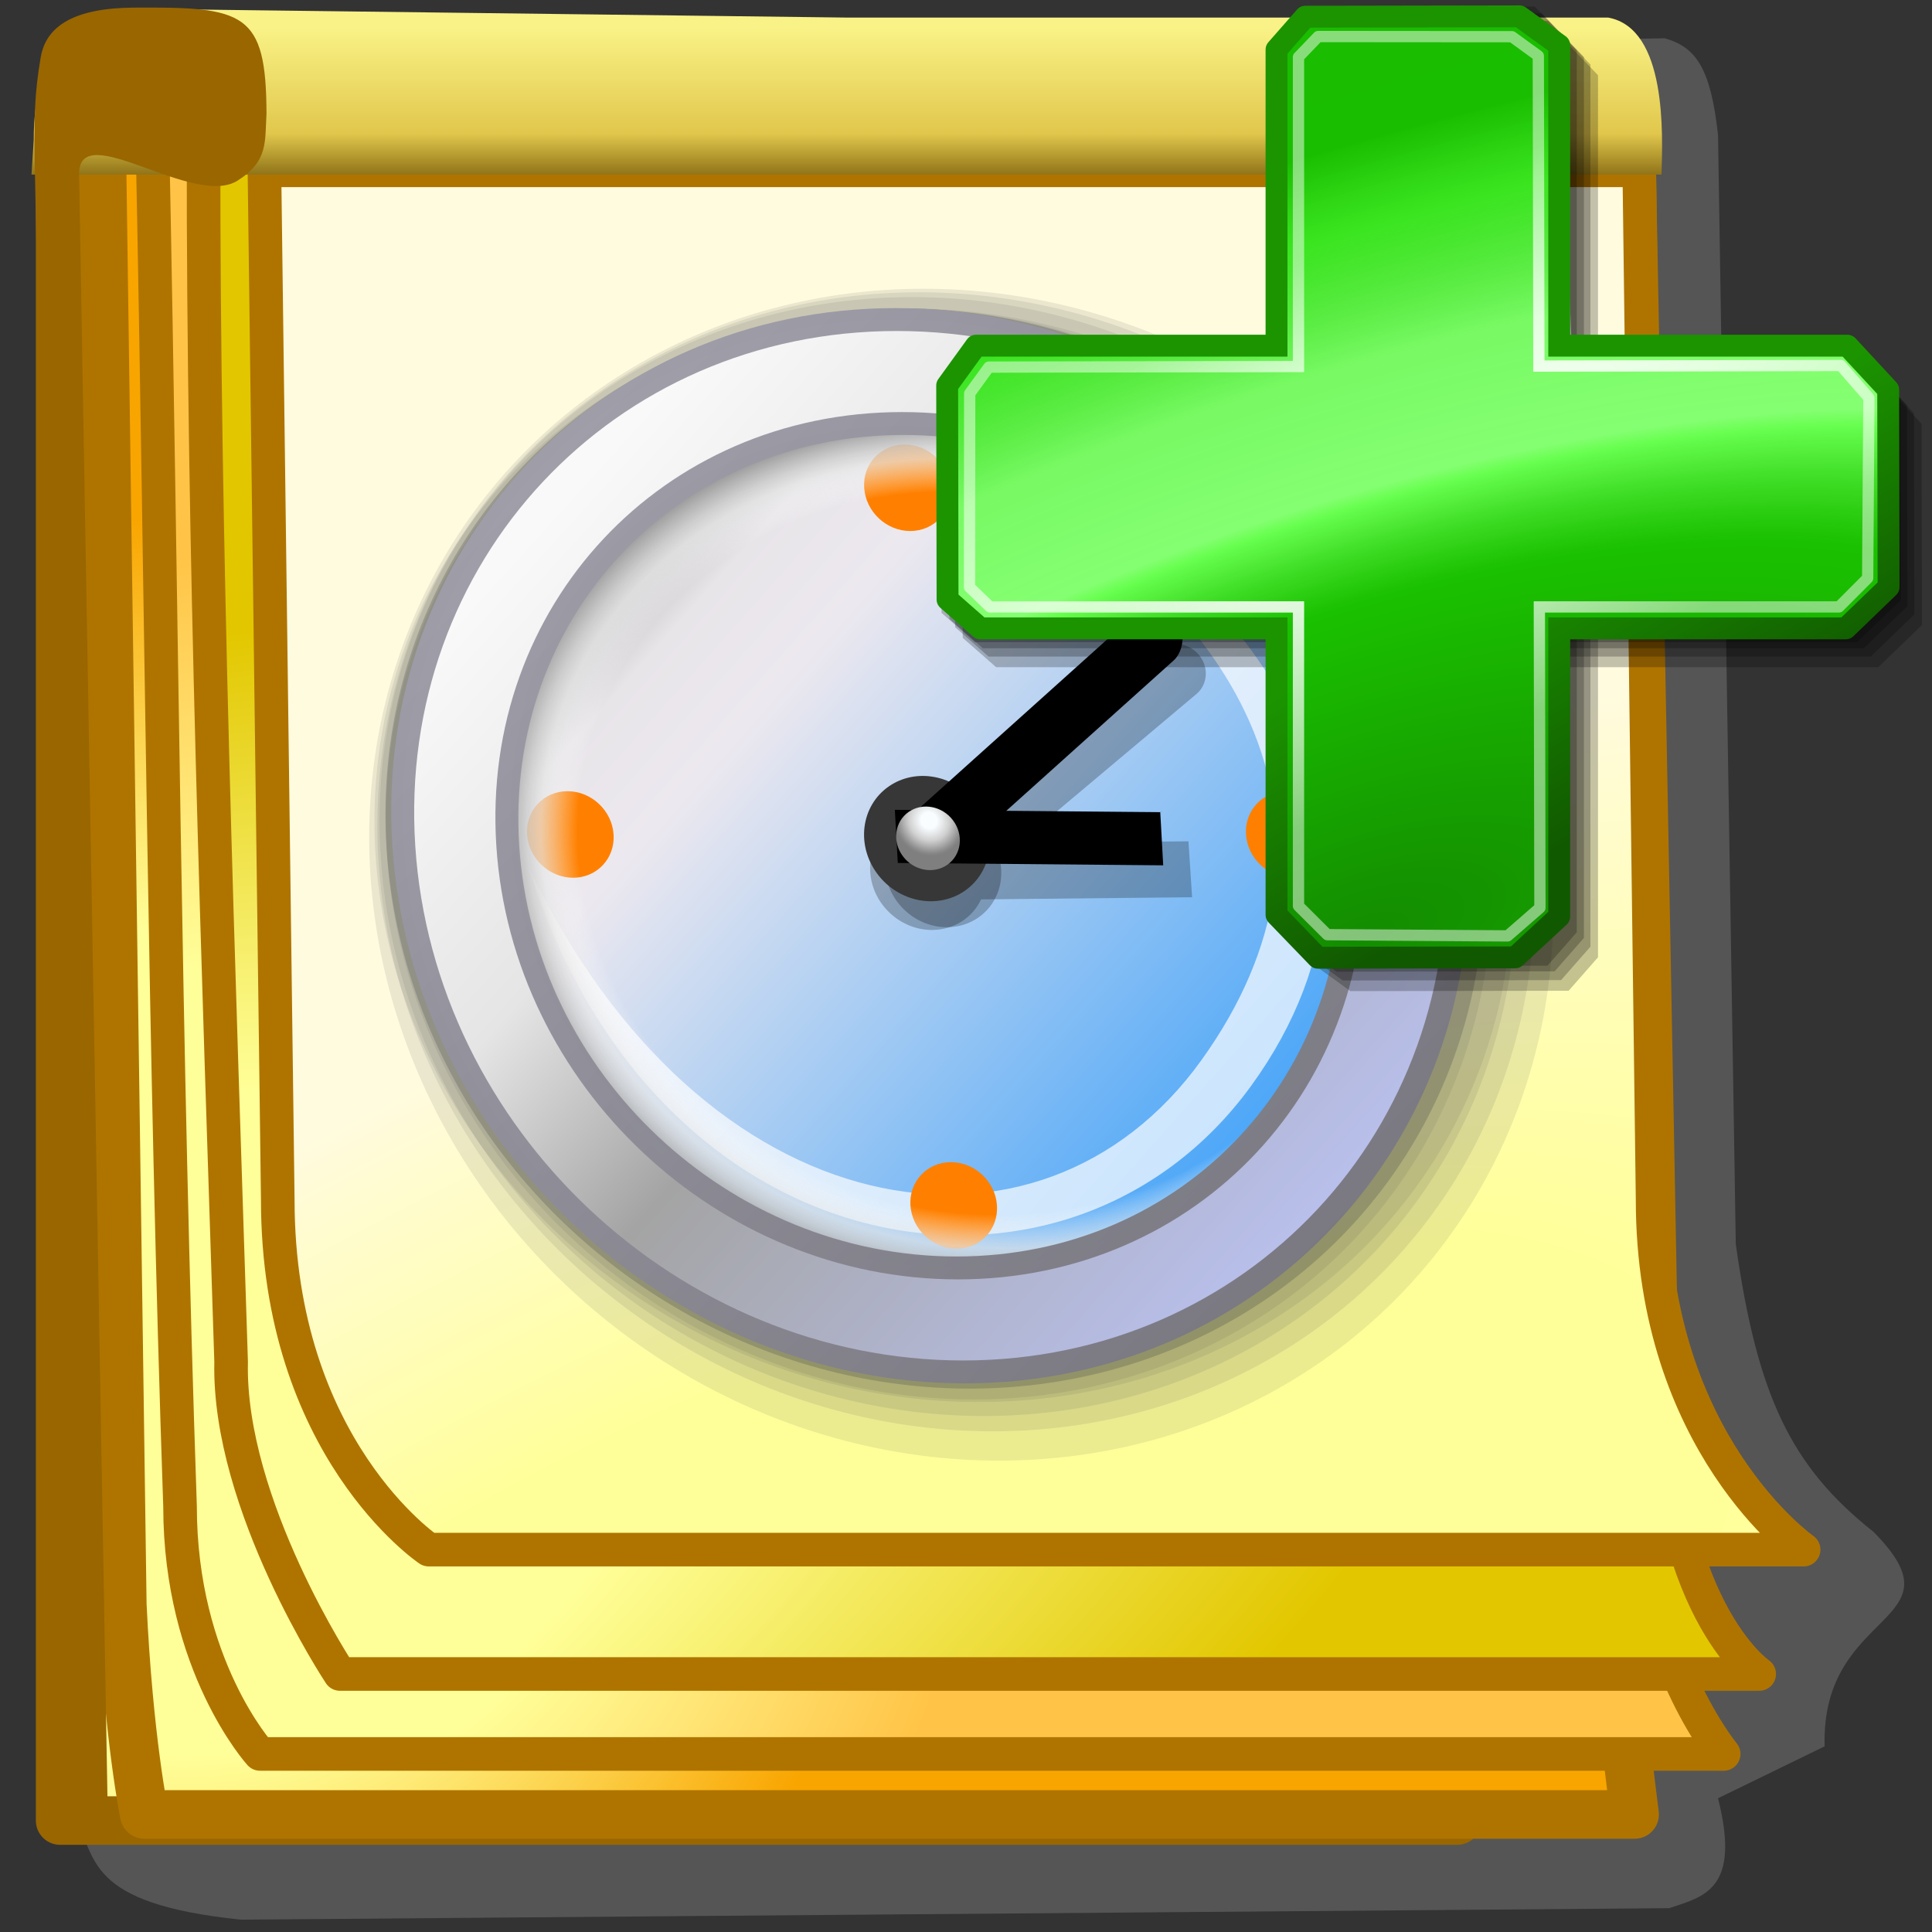 <?xml version="1.0" encoding="UTF-8" standalone="no"?>
<!-- Created with Inkscape (http://www.inkscape.org/) -->

<svg
   width="256mm"
   height="256mm"
   viewBox="0 0 256 256"
   version="1.1"
   id="svg1"
   inkscape:version="1.3.2 (091e20ef0f, 2023-11-25)"
   xml:space="preserve"
   sodipodi:docname="task-add.svg"
   xmlns:inkscape="http://www.inkscape.org/namespaces/inkscape"
   xmlns:sodipodi="http://sodipodi.sourceforge.net/DTD/sodipodi-0.dtd"
   xmlns:xlink="http://www.w3.org/1999/xlink"
   xmlns="http://www.w3.org/2000/svg"
   xmlns:svg="http://www.w3.org/2000/svg"
   xmlns:rdf="http://www.w3.org/1999/02/22-rdf-syntax-ns#"
   xmlns:cc="http://creativecommons.org/ns#"
   xmlns:dc="http://purl.org/dc/elements/1.1/"
   xmlns:a="http://ns.adobe.com/AdobeSVGViewerExtensions/3.0/"><rect x="0" y="0" width="256" height="256" fill="#333333" stroke="none"/><defs
     id="defs1"><linearGradient
       id="linearGradient19"
       inkscape:collect="always"><stop
         style="stop-color:#ffff99;stop-opacity:1;"
         offset="0"
         id="stop17" /><stop
         style="stop-color:#ffff99;stop-opacity:1;"
         offset="0.5"
         id="stop18" /><stop
         style="stop-color:#f9a500;stop-opacity:1;"
         offset="1"
         id="stop19" /></linearGradient><linearGradient
       id="linearGradient16"
       inkscape:collect="always"><stop
         style="stop-color:#ffff99;stop-opacity:1;"
         offset="0"
         id="stop14" /><stop
         style="stop-color:#ffff99;stop-opacity:1;"
         offset="0.5"
         id="stop15" /><stop
         style="stop-color:#ffc447;stop-opacity:1;"
         offset="1"
         id="stop16" /></linearGradient><linearGradient
       id="linearGradient11"
       inkscape:collect="always"><stop
         style="stop-color:#f9f286;stop-opacity:1;"
         offset="0"
         id="stop11" /><stop
         style="stop-color:#e1c74c;stop-opacity:1;"
         offset="0.669"
         id="stop13" /><stop
         style="stop-color:#7a5e0b;stop-opacity:1;"
         offset="1"
         id="stop12" /></linearGradient><linearGradient
       id="linearGradient10"
       inkscape:collect="always"><stop
         style="stop-color:#ffff99;stop-opacity:1;"
         offset="0"
         id="stop8" /><stop
         style="stop-color:#ffff99;stop-opacity:1;"
         offset="0.5"
         id="stop9" /><stop
         style="stop-color:#e2c700;stop-opacity:1;"
         offset="1"
         id="stop10" /></linearGradient><linearGradient
       id="linearGradient7"
       inkscape:collect="always"><stop
         style="stop-color:#ffff99;stop-opacity:1;"
         offset="0"
         id="stop5" /><stop
         style="stop-color:#ffff99;stop-opacity:1;"
         offset="0.5"
         id="stop6" /><stop
         style="stop-color:#fffbdf;stop-opacity:1"
         offset="1"
         id="stop7" /></linearGradient><linearGradient
       id="linearGradient1"
       inkscape:collect="always"><stop
         style="stop-color:#ffff99;stop-opacity:1;"
         offset="0"
         id="stop1" /><stop
         style="stop-color:#ffff99;stop-opacity:1;"
         offset="0.5"
         id="stop3" /><stop
         style="stop-color:#ffd278;stop-opacity:1;"
         offset="1"
         id="stop2" /></linearGradient><radialGradient
       inkscape:collect="always"
       xlink:href="#linearGradient1"
       id="radialGradient2"
       cx="71.895"
       cy="171.555"
       fx="71.895"
       fy="171.555"
       r="96.509"
       gradientTransform="matrix(0.906,0,0,1.029,-36.673,-4.642)"
       gradientUnits="userSpaceOnUse" /><radialGradient
       inkscape:collect="always"
       xlink:href="#linearGradient19"
       id="radialGradient3"
       gradientUnits="userSpaceOnUse"
       gradientTransform="matrix(0.906,0,0,1.029,-31.862,-4.642)"
       cx="71.895"
       cy="171.555"
       fx="71.895"
       fy="171.555"
       r="96.509" /><radialGradient
       inkscape:collect="always"
       xlink:href="#linearGradient16"
       id="radialGradient4"
       gradientUnits="userSpaceOnUse"
       gradientTransform="matrix(0.906,0,0,1.029,-22.241,-0.366)"
       cx="71.895"
       cy="171.555"
       fx="71.895"
       fy="171.555"
       r="96.509" /><radialGradient
       inkscape:collect="always"
       xlink:href="#linearGradient10"
       id="radialGradient5"
       gradientUnits="userSpaceOnUse"
       gradientTransform="matrix(2.103,-0.737,0.34,0.971,-195.61,89.253)"
       cx="62.298"
       cy="162.075"
       fx="62.298"
       fy="162.075"
       r="96.509" /><radialGradient
       inkscape:collect="always"
       xlink:href="#linearGradient7"
       id="radialGradient7"
       gradientUnits="userSpaceOnUse"
       gradientTransform="matrix(2.275,-1.113,0.452,0.925,-234.537,138.725)"
       cx="105.109"
       cy="224.257"
       fx="105.109"
       fy="224.257"
       r="96.509" /><linearGradient
       inkscape:collect="always"
       xlink:href="#linearGradient11"
       id="linearGradient12"
       x1="108.928"
       y1="13.764"
       x2="108.928"
       y2="32.689"
       gradientUnits="userSpaceOnUse" /><linearGradient
       inkscape:collect="always"
       xlink:href="#XMLID_1_"
       id="linearGradient114"
       gradientUnits="userSpaceOnUse"
       x1="57.584"
       y1="154.013"
       x2="57.584"
       y2="-101.487" /><linearGradient
       inkscape:collect="always"
       xlink:href="#XMLID_2_"
       id="linearGradient115"
       gradientUnits="userSpaceOnUse"
       x1="-32.668"
       y1="-26.884"
       x2="49.83"
       y2="55.614" /><linearGradient
       inkscape:collect="always"
       xlink:href="#XMLID_3_"
       id="linearGradient116"
       gradientUnits="userSpaceOnUse"
       x1="36.687"
       y1="24.869"
       x2="197.669"
       y2="110.512" /><linearGradient
       inkscape:collect="always"
       xlink:href="#XMLID_4_"
       id="linearGradient117"
       gradientUnits="userSpaceOnUse"
       x1="21.828"
       y1="52.8"
       x2="182.81"
       y2="138.443" /><linearGradient
       inkscape:collect="always"
       xlink:href="#XMLID_5_"
       id="linearGradient118"
       gradientUnits="userSpaceOnUse"
       x1="-10.358"
       y1="10.1"
       x2="120.962"
       y2="10.1" /><linearGradient
       inkscape:collect="always"
       xlink:href="#XMLID_6_"
       id="linearGradient119"
       gradientUnits="userSpaceOnUse"
       x1="56.498"
       y1="146.564"
       x2="56.498"
       y2="35.893" /><radialGradient
       inkscape:collect="always"
       xlink:href="#XMLID_7_"
       id="radialGradient119"
       gradientUnits="userSpaceOnUse"
       cx="55.806"
       cy="109.628"
       fx="55.806"
       fy="109.628"
       r="80.573" /><linearGradient
       inkscape:collect="always"
       xlink:href="#XMLID_8_"
       id="linearGradient120"
       gradientUnits="userSpaceOnUse"
       x1="56.497"
       y1="28.297"
       x2="56.497"
       y2="57.565" /><linearGradient
       inkscape:collect="always"
       xlink:href="#XMLID_9_"
       id="linearGradient121"
       gradientUnits="userSpaceOnUse"
       x1="56.496"
       y1="146.565"
       x2="56.496"
       y2="35.901" /><radialGradient
       inkscape:collect="always"
       xlink:href="#XMLID_10_"
       id="radialGradient121"
       gradientUnits="userSpaceOnUse"
       cx="56.102"
       cy="94.906"
       fx="56.102"
       fy="94.906"
       r="56.521" /><radialGradient
       inkscape:collect="always"
       xlink:href="#XMLID_11_"
       id="radialGradient122"
       gradientUnits="userSpaceOnUse"
       cx="51.343"
       cy="92.532"
       fx="51.343"
       fy="92.532"
       r="53.668" /><radialGradient
       inkscape:collect="always"
       xlink:href="#XMLID_12_"
       id="radialGradient123"
       gradientUnits="userSpaceOnUse"
       cx="56.378"
       cy="86.194"
       fx="56.378"
       fy="86.194"
       r="33.142" /><linearGradient
       inkscape:collect="always"
       xlink:href="#XMLID_13_"
       id="linearGradient123"
       gradientUnits="userSpaceOnUse"
       x1="55.024"
       y1="38.641"
       x2="55.024"
       y2="69.926" /><radialGradient
       inkscape:collect="always"
       xlink:href="#XMLID_14_"
       id="radialGradient124"
       gradientUnits="userSpaceOnUse"
       cx="102.131"
       cy="117.697"
       fx="102.131"
       fy="117.697"
       r="34.736" /><linearGradient
       inkscape:collect="always"
       xlink:href="#XMLID_15_"
       id="linearGradient124"
       gradientUnits="userSpaceOnUse"
       x1="97.682"
       y1="97.629"
       x2="88.753"
       y2="135.242" /><linearGradient
       inkscape:collect="always"
       xlink:href="#XMLID_16_"
       id="linearGradient125"
       gradientUnits="userSpaceOnUse"
       x1="75.973"
       y1="87.541"
       x2="89.768"
       y2="101.337" /><linearGradient
       id="greantodarkgrean"><stop
         style="stop-color:#00ff01;stop-opacity:1;"
         offset="0"
         id="stop5123" /><stop
         style="stop-color:#15980f;stop-opacity:1;"
         offset="1"
         id="stop5124" /></linearGradient><linearGradient
       id="greandarktobgrean"><stop
         style="stop-color:#00ad01;stop-opacity:1;"
         offset="0"
         id="stop4492" /><stop
         style="stop-color:#15720f;stop-opacity:1;"
         offset="1"
         id="stop4493" /></linearGradient><linearGradient
       id="light100to0"><stop
         style="stop-color:#ffffff;stop-opacity:1;"
         offset="0"
         id="stop2764" /><stop
         style="stop-color:#ffffff;stop-opacity:0;"
         offset="1"
         id="stop2765" /></linearGradient><linearGradient
       inkscape:collect="always"
       xlink:href="#linearGradient5-7"
       id="linearGradient6"
       x1="32.22"
       y1="182.673"
       x2="91.955"
       y2="210.265"
       gradientUnits="userSpaceOnUse" /><linearGradient
       id="linearGradient5-7"
       inkscape:collect="always"><stop
         style="stop-color:#ffffff;stop-opacity:0.936;"
         offset="0"
         id="stop5-5" /><stop
         style="stop-color:#ffffff;stop-opacity:0;"
         offset="1"
         id="stop6-3" /></linearGradient><linearGradient
       inkscape:collect="always"
       xlink:href="#linearGradient5-7"
       id="linearGradient7-5"
       gradientUnits="userSpaceOnUse"
       x1="32.22"
       y1="182.673"
       x2="91.955"
       y2="210.265"
       gradientTransform="matrix(0,1,1,0,-0.169,-1.435)" /><linearGradient
       inkscape:collect="always"
       xlink:href="#linearGradient5-7"
       id="linearGradient11-6"
       gradientUnits="userSpaceOnUse"
       gradientTransform="matrix(0.333,0.943,0.943,-0.333,7.183,72.191)"
       x1="33.288"
       y1="176.061"
       x2="67.049"
       y2="202.332" /><linearGradient
       inkscape:collect="always"
       xlink:href="#linearGradient12-9"
       id="linearGradient13"
       x1="20.344"
       y1="120.078"
       x2="99.26"
       y2="204.143"
       gradientUnits="userSpaceOnUse" /><linearGradient
       id="linearGradient12-9"
       inkscape:collect="always"><stop
         style="stop-color:#ffffff;stop-opacity:0.889;"
         offset="0"
         id="stop12-2" /><stop
         style="stop-color:#ffffff;stop-opacity:0;"
         offset="1"
         id="stop13-02" /></linearGradient><linearGradient
       id="linearGradient1-5"
       inkscape:collect="always"><stop
         style="stop-color:#1b9400;stop-opacity:1;"
         offset="0"
         id="stop8-9" /><stop
         style="stop-color:#115900;stop-opacity:1;"
         offset="1"
         id="stop16-4" /></linearGradient><radialGradient
       cx="38.797"
       cy="112.961"
       r="67.359"
       fx="38.797"
       fy="112.961"
       id="bluelightlesstoblue"
       gradientUnits="userSpaceOnUse"><stop
         style="stop-color:#d9ffff;stop-opacity:1;"
         offset="0.006"
         id="stop3468" /><stop
         style="stop-color:#6eaafe;stop-opacity:1;"
         offset="0.241"
         id="stop3469" /><stop
         style="stop-color:#0356fe;stop-opacity:1;"
         offset="1"
         id="stop3470" /></radialGradient><linearGradient
       x1="-229.391"
       y1="289.3"
       x2="-203.849"
       y2="289.3"
       id="linearGradient3471"
       collect="always"
       xlink:href="#bluelightlesstoblue"
       gradientTransform="matrix(1.395,0,0,0.717,337.61,-241.464)"
       gradientUnits="userSpaceOnUse" /><radialGradient
       inkscape:collect="always"
       xlink:href="#light75to0"
       id="radialGradient3045"
       gradientUnits="userSpaceOnUse"
       gradientTransform="matrix(1.153,0,0,0.567,69.262,208.444)"
       cx="17.742"
       cy="31.723"
       fx="17.742"
       fy="31.723"
       r="9.294" /><linearGradient
       inkscape:collect="always"
       xlink:href="#light75to0"
       id="linearGradient3044"
       gradientUnits="userSpaceOnUse"
       gradientTransform="matrix(1.274,0,0,0.575,68.794,207.282)"
       x1="5.683"
       y1="21.674"
       x2="14.965"
       y2="41.796" /><linearGradient
       inkscape:collect="always"
       xlink:href="#garylighttowite"
       id="linearGradient3043"
       gradientUnits="userSpaceOnUse"
       gradientTransform="matrix(1.157,0,0,0.57,69.208,208.564)"
       x1="14.699"
       y1="30.518"
       x2="-0.958"
       y2="6.863" /><linearGradient
       inkscape:collect="always"
       xlink:href="#greantodarkgrean"
       id="linearGradient3042"
       gradientUnits="userSpaceOnUse"
       gradientTransform="matrix(1.425,0,0,0.702,-3.147,10.466)"
       x1="56.601"
       y1="298.934"
       x2="63.028"
       y2="306.947" /><radialGradient
       inkscape:collect="always"
       xlink:href="#light75to0"
       id="radialGradient3028"
       gradientUnits="userSpaceOnUse"
       gradientTransform="matrix(1.153,0,0,0.567,112.995,197.58)"
       cx="17.742"
       cy="31.723"
       fx="17.742"
       fy="31.723"
       r="9.294" /><linearGradient
       inkscape:collect="always"
       xlink:href="#light75to0"
       id="linearGradient3027"
       gradientUnits="userSpaceOnUse"
       gradientTransform="matrix(1.274,0,0,0.575,112.528,196.417)"
       x1="5.683"
       y1="21.674"
       x2="14.965"
       y2="41.796" /><radialGradient
       inkscape:collect="always"
       xlink:href="#light75to0"
       id="radialGradient3236"
       gradientUnits="userSpaceOnUse"
       gradientTransform="matrix(1.128,0,0,0.901,100.664,170.97)"
       cx="54.483"
       cy="66.624"
       fx="54.483"
       fy="66.624"
       r="22.013" /><linearGradient
       inkscape:collect="always"
       xlink:href="#garylighttowite"
       id="linearGradient3026"
       gradientUnits="userSpaceOnUse"
       gradientTransform="matrix(1.157,0,0,0.57,112.941,197.7)"
       x1="14.699"
       y1="30.518"
       x2="-0.958"
       y2="6.863" /><linearGradient
       inkscape:collect="always"
       xlink:href="#greantodarkgrean"
       id="linearGradient3025"
       gradientUnits="userSpaceOnUse"
       gradientTransform="matrix(1.425,0,0,0.702,40.587,-0.399)"
       x1="56.601"
       y1="298.934"
       x2="63.028"
       y2="306.947" /><linearGradient
       inkscape:collect="always"
       xlink:href="#light75to0"
       id="linearGradient3235"
       gradientUnits="userSpaceOnUse"
       gradientTransform="scale(1.179,0.848)"
       x1="65.493"
       y1="177.251"
       x2="128.395"
       y2="264.104" /><radialGradient
       inkscape:collect="always"
       xlink:href="#light75to0"
       id="radialGradient3049"
       gradientUnits="userSpaceOnUse"
       gradientTransform="matrix(1.153,0,0,0.567,69.262,208.444)"
       cx="17.742"
       cy="31.723"
       fx="17.742"
       fy="31.723"
       r="9.294" /><radialGradient
       inkscape:collect="always"
       xlink:href="#light75to0"
       id="radialGradient3234"
       gradientUnits="userSpaceOnUse"
       gradientTransform="matrix(1.137,0,0,0.901,99.91,171.37)"
       cx="57.165"
       cy="68.958"
       fx="57.165"
       fy="68.958"
       r="32.894" /><radialGradient
       inkscape:collect="always"
       xlink:href="#light75to0"
       id="radialGradient3233"
       gradientUnits="userSpaceOnUse"
       gradientTransform="matrix(0.753,0,0,0.567,102.878,215.833)"
       cx="17.742"
       cy="31.723"
       fx="17.742"
       fy="31.723"
       r="9.294" /><linearGradient
       inkscape:collect="always"
       xlink:href="#light75to0"
       id="linearGradient3232"
       gradientUnits="userSpaceOnUse"
       gradientTransform="matrix(0.831,0,0,0.575,102.474,214.744)"
       x1="5.683"
       y1="21.674"
       x2="14.965"
       y2="41.796" /><linearGradient
       inkscape:collect="always"
       xlink:href="#garylighttowite"
       id="linearGradient3231"
       gradientUnits="userSpaceOnUse"
       gradientTransform="matrix(0.755,0,0,0.57,102.744,216.026)"
       x1="14.699"
       y1="30.518"
       x2="-0.958"
       y2="6.863" /><linearGradient
       inkscape:collect="always"
       xlink:href="#garylighttowite"
       id="linearGradient3230"
       gradientUnits="userSpaceOnUse"
       gradientTransform="matrix(0.755,0,0,0.57,102.744,216.026)"
       x1="22.979"
       y1="53.586"
       x2="6.456"
       y2="20.179" /><radialGradient
       inkscape:collect="always"
       xlink:href="#light75to0"
       id="radialGradient3229"
       gradientUnits="userSpaceOnUse"
       gradientTransform="matrix(0.753,0,0,0.567,102.99,207.094)"
       cx="17.742"
       cy="31.723"
       fx="17.742"
       fy="31.723"
       r="9.294" /><linearGradient
       inkscape:collect="always"
       xlink:href="#light75to0"
       id="linearGradient3228"
       gradientUnits="userSpaceOnUse"
       gradientTransform="matrix(0.831,0,0,0.575,102.474,205.78)"
       x1="5.683"
       y1="21.674"
       x2="14.965"
       y2="41.796" /><linearGradient
       inkscape:collect="always"
       xlink:href="#garylighttowite"
       id="linearGradient3227"
       gradientUnits="userSpaceOnUse"
       gradientTransform="matrix(0.755,0,0,0.57,102.744,207.062)"
       x1="14.699"
       y1="30.518"
       x2="-0.958"
       y2="6.863" /><linearGradient
       inkscape:collect="always"
       xlink:href="#garylighttowite"
       id="linearGradient3226"
       gradientUnits="userSpaceOnUse"
       gradientTransform="matrix(0.755,0,0,0.57,102.744,207.062)"
       x1="22.979"
       y1="53.586"
       x2="6.456"
       y2="20.179" /><radialGradient
       inkscape:collect="always"
       xlink:href="#light75to0"
       id="radialGradient3221"
       gradientUnits="userSpaceOnUse"
       gradientTransform="matrix(0.753,0,0,0.567,102.765,189.053)"
       cx="17.742"
       cy="31.723"
       fx="17.742"
       fy="31.723"
       r="9.294" /><linearGradient
       inkscape:collect="always"
       xlink:href="#light75to0"
       id="linearGradient3220"
       gradientUnits="userSpaceOnUse"
       gradientTransform="matrix(0.831,0,0,0.575,102.474,187.852)"
       x1="5.683"
       y1="21.674"
       x2="14.965"
       y2="41.796" /><linearGradient
       inkscape:collect="always"
       xlink:href="#garylighttowite"
       id="linearGradient3219"
       gradientUnits="userSpaceOnUse"
       gradientTransform="matrix(0.755,0,0,0.57,102.744,189.134)"
       x1="14.699"
       y1="30.518"
       x2="-0.958"
       y2="6.863" /><linearGradient
       inkscape:collect="always"
       xlink:href="#garylighttowite"
       id="linearGradient3218"
       gradientUnits="userSpaceOnUse"
       gradientTransform="matrix(0.755,0,0,0.57,102.744,189.134)"
       x1="22.979"
       y1="53.586"
       x2="6.456"
       y2="20.179" /><radialGradient
       inkscape:collect="always"
       xlink:href="#light75to0"
       id="radialGradient3217"
       gradientUnits="userSpaceOnUse"
       gradientTransform="matrix(0.753,0,0,0.567,103.103,180.328)"
       cx="17.742"
       cy="31.723"
       fx="17.742"
       fy="31.723"
       r="9.294" /><linearGradient
       inkscape:collect="always"
       xlink:href="#light75to0"
       id="linearGradient3216"
       gradientUnits="userSpaceOnUse"
       gradientTransform="matrix(0.831,0,0,0.575,102.474,178.902)"
       x1="5.683"
       y1="21.674"
       x2="14.965"
       y2="41.796" /><linearGradient
       inkscape:collect="always"
       xlink:href="#garylighttowite"
       id="linearGradient3215"
       gradientUnits="userSpaceOnUse"
       gradientTransform="matrix(0.755,0,0,0.57,102.744,180.184)"
       x1="14.699"
       y1="30.518"
       x2="-0.958"
       y2="6.863" /><linearGradient
       inkscape:collect="always"
       xlink:href="#garylighttowite"
       id="linearGradient3214"
       gradientUnits="userSpaceOnUse"
       gradientTransform="matrix(0.755,0,0,0.57,102.744,180.184)"
       x1="22.979"
       y1="53.586"
       x2="6.456"
       y2="20.179" /><linearGradient
       id="bludraktowhite"
       gradientUnits="userSpaceOnUse"
       x1="33.332"
       y1="10.305"
       x2="33.332"
       y2="91.408"><stop
         offset="0"
         style="stop-color:rgb(255,255,255)"
         id="stop7271" /><stop
         offset="1"
         style="stop-color:rgb(84,84,119)"
         id="stop7273" /></linearGradient><radialGradient
       inkscape:collect="always"
       xlink:href="#light75to0"
       id="radialGradient5543"
       gradientUnits="userSpaceOnUse"
       gradientTransform="matrix(0.753,0,0,0.567,102.642,198.229)"
       cx="17.742"
       cy="31.723"
       fx="17.742"
       fy="31.723"
       r="9.294" /><linearGradient
       id="light75to0"><stop
         style="stop-color:#ffffff;stop-opacity:0.729;"
         offset="0"
         id="stop2769" /><stop
         style="stop-color:#ffffff;stop-opacity:0;"
         offset="1"
         id="stop2770" /></linearGradient><linearGradient
       inkscape:collect="always"
       xlink:href="#light75to0"
       id="linearGradient5544"
       gradientUnits="userSpaceOnUse"
       gradientTransform="matrix(0.831,0,0,0.575,102.539,196.791)"
       x1="5.683"
       y1="21.674"
       x2="14.965"
       y2="41.796" /><linearGradient
       inkscape:collect="always"
       xlink:href="#garylighttowite"
       id="linearGradient5546"
       gradientUnits="userSpaceOnUse"
       gradientTransform="matrix(0.755,0,0,0.57,102.809,198.074)"
       x1="14.699"
       y1="30.518"
       x2="-0.958"
       y2="6.863" /><linearGradient
       inkscape:collect="always"
       xlink:href="#greandarktobgrean"
       id="linearGradient5545"
       gradientUnits="userSpaceOnUse"
       gradientTransform="matrix(0.93,0,0,0.702,55.583,-0.025)"
       x1="56.601"
       y1="298.934"
       x2="63.028"
       y2="306.947" /><linearGradient
       inkscape:collect="always"
       xlink:href="#garylighttowite"
       id="linearGradient3197"
       gradientUnits="userSpaceOnUse"
       gradientTransform="matrix(1.162,0,0,0.958,92.305,170.142)"
       x1="60.118"
       y1="60.763"
       x2="22.066"
       y2="17.787" /><linearGradient
       id="garylighttowite"><stop
         style="stop-color:#7d7d7d;stop-opacity:1;"
         offset="0"
         id="stop5106" /><stop
         style="stop-color:#d3d4d4;stop-opacity:1;"
         offset="1"
         id="stop5107" /></linearGradient><linearGradient
       inkscape:collect="always"
       xlink:href="#garylighttowite"
       id="linearGradient3196"
       gradientUnits="userSpaceOnUse"
       gradientTransform="matrix(1.162,0,0,0.958,92.305,170.142)"
       x1="58.494"
       y1="51.059"
       x2="9.868"
       y2="8.783" /><linearGradient
       id="graytolightgray"><stop
         style="stop-color:#d4d3d3;stop-opacity:1;"
         offset="0"
         id="stop5101" /><stop
         style="stop-color:#ffffff;stop-opacity:1;"
         offset="1"
         id="stop5102" /></linearGradient><linearGradient
       inkscape:collect="always"
       xlink:href="#graytolightgray"
       id="linearGradient3195"
       gradientUnits="userSpaceOnUse"
       gradientTransform="matrix(1.135,0,0,0.895,98.899,170.796)"
       x1="57.453"
       y1="65.521"
       x2="8.077"
       y2="17.892" /><radialGradient
       inkscape:collect="always"
       xlink:href="#greandarktobgrean"
       id="radialGradient9371"
       gradientTransform="scale(1,1)"
       cx="78.732"
       cy="52.096"
       fx="78.732"
       fy="52.096"
       r="219.061"
       gradientUnits="userSpaceOnUse" /><radialGradient
       inkscape:collect="always"
       xlink:href="#light100to0"
       id="radialGradient3143"
       gradientTransform="scale(1,1)"
       cx="232.069"
       cy="333.002"
       fx="232.069"
       fy="333.002"
       r="105.996"
       gradientUnits="userSpaceOnUse" /><linearGradient
       inkscape:collect="always"
       xlink:href="#light75to0"
       id="linearGradient10826"
       gradientUnits="userSpaceOnUse"
       gradientTransform="matrix(1.338,0,0,0.594,48.102,-10.305)"
       x1="5.683"
       y1="21.674"
       x2="14.965"
       y2="41.796" /><linearGradient
       inkscape:collect="always"
       xlink:href="#bluelightlesstoblue"
       id="linearGradient10827"
       gradientUnits="userSpaceOnUse"
       gradientTransform="matrix(1.212,0,0,0.587,-9.073,-9.155)"
       x1="51.9"
       y1="16.215"
       x2="64.909"
       y2="31.784" /><linearGradient
       inkscape:collect="always"
       xlink:href="#garylighttowite"
       id="linearGradient10828"
       gradientUnits="userSpaceOnUse"
       gradientTransform="matrix(1.216,0,0,0.589,48.536,-8.98)"
       x1="14.699"
       y1="30.518"
       x2="-0.958"
       y2="6.863" /><linearGradient
       inkscape:collect="always"
       xlink:href="#light75to0"
       id="linearGradient10829"
       gradientUnits="userSpaceOnUse"
       gradientTransform="matrix(1.338,0,0,0.594,28.921,-10.514)"
       x1="5.683"
       y1="21.674"
       x2="14.965"
       y2="41.796" /><linearGradient
       inkscape:collect="always"
       xlink:href="#bluelightlesstoblue"
       id="linearGradient10830"
       gradientUnits="userSpaceOnUse"
       gradientTransform="matrix(1.437,0,0,0.696,0,10)"
       x1="24.26"
       y1="-11.936"
       x2="37.232"
       y2="3.071" /><linearGradient
       inkscape:collect="always"
       xlink:href="#garylighttowite"
       id="linearGradient10831"
       gradientUnits="userSpaceOnUse"
       gradientTransform="matrix(1.216,0,0,0.589,29.356,-9.189)"
       x1="14.699"
       y1="30.518"
       x2="-0.958"
       y2="6.863" /><linearGradient
       inkscape:collect="always"
       xlink:href="#light75to0"
       id="linearGradient10832"
       gradientUnits="userSpaceOnUse"
       gradientTransform="matrix(1.338,0,0,0.594,9.741,-10.529)"
       x1="5.683"
       y1="21.674"
       x2="14.965"
       y2="41.796" /><linearGradient
       inkscape:collect="always"
       xlink:href="#bluelightlesstoblue"
       id="linearGradient10833"
       gradientUnits="userSpaceOnUse"
       gradientTransform="matrix(1.437,0,0,0.696,0,10)"
       x1="10.627"
       y1="-12.486"
       x2="30.965"
       y2="12.172" /><linearGradient
       inkscape:collect="always"
       xlink:href="#garylighttowite"
       id="linearGradient10834"
       gradientUnits="userSpaceOnUse"
       gradientTransform="matrix(1.216,0,0,0.589,10.176,-9.204)"
       x1="14.699"
       y1="30.518"
       x2="-0.958"
       y2="6.863" /><linearGradient
       inkscape:collect="always"
       xlink:href="#light75to0"
       id="linearGradient10835"
       gradientUnits="userSpaceOnUse"
       gradientTransform="matrix(0.874,0,0,0.594,-0.995,-10.512)"
       x1="5.683"
       y1="21.674"
       x2="14.965"
       y2="41.796" /><linearGradient
       inkscape:collect="always"
       xlink:href="#bluelightlesstoblue"
       id="linearGradient10836"
       gradientUnits="userSpaceOnUse"
       gradientTransform="matrix(1.161,0,0,0.861,0,10)"
       x1="2.411"
       y1="-9.323"
       x2="30.756"
       y2="17.801" /><linearGradient
       inkscape:collect="always"
       xlink:href="#garylighttowite"
       id="linearGradient10837"
       gradientUnits="userSpaceOnUse"
       gradientTransform="matrix(0.794,0,0,0.589,-0.712,-9.187)"
       x1="14.699"
       y1="30.518"
       x2="-0.958"
       y2="6.863" /><linearGradient
       id="linearGradient4"><stop
         style="stop-color:#ff0f0f;stop-opacity:1;"
         offset="0"
         id="stop3-75" /><stop
         style="stop-color:#e64822;stop-opacity:1;"
         offset="1"
         id="stop4-4" /></linearGradient><linearGradient
       id="linearGradient2-8"><stop
         style="stop-color:#ff4200;stop-opacity:1;"
         offset="0"
         id="stop1-1" /><stop
         style="stop-color:#b81010;stop-opacity:1;"
         offset="1"
         id="stop2-2" /></linearGradient><radialGradient
       cx="38.797"
       cy="112.961"
       r="67.359"
       fx="38.797"
       fy="112.961"
       id="bluelightlesstoblue-7"
       gradientUnits="userSpaceOnUse"><stop
         style="stop-color:#d9ffff;stop-opacity:1;"
         offset="0.006"
         id="stop3468-5" /><stop
         style="stop-color:#6eaafe;stop-opacity:1;"
         offset="0.241"
         id="stop3469-3" /><stop
         style="stop-color:#0356fe;stop-opacity:1;"
         offset="1"
         id="stop3470-5" /></radialGradient><radialGradient
       inkscape:collect="always"
       xlink:href="#light75to0"
       id="radialGradient3045-6"
       gradientUnits="userSpaceOnUse"
       gradientTransform="matrix(1.153,0,0,0.567,69.262,208.444)"
       cx="17.742"
       cy="31.723"
       fx="17.742"
       fy="31.723"
       r="9.294" /><radialGradient
       inkscape:collect="always"
       xlink:href="#light75to0"
       id="radialGradient3028-2"
       gradientUnits="userSpaceOnUse"
       gradientTransform="matrix(1.153,0,0,0.567,112.995,197.58)"
       cx="17.742"
       cy="31.723"
       fx="17.742"
       fy="31.723"
       r="9.294" /><radialGradient
       inkscape:collect="always"
       xlink:href="#light75to0"
       id="radialGradient3236-9"
       gradientUnits="userSpaceOnUse"
       gradientTransform="matrix(1.128,0,0,0.901,100.664,170.97)"
       cx="54.483"
       cy="66.624"
       fx="54.483"
       fy="66.624"
       r="22.013" /><radialGradient
       inkscape:collect="always"
       xlink:href="#light75to0"
       id="radialGradient3049-1"
       gradientUnits="userSpaceOnUse"
       gradientTransform="matrix(1.153,0,0,0.567,69.262,208.444)"
       cx="17.742"
       cy="31.723"
       fx="17.742"
       fy="31.723"
       r="9.294" /><radialGradient
       inkscape:collect="always"
       xlink:href="#light75to0"
       id="radialGradient3234-0"
       gradientUnits="userSpaceOnUse"
       gradientTransform="matrix(1.137,0,0,0.901,99.91,171.37)"
       cx="57.165"
       cy="68.958"
       fx="57.165"
       fy="68.958"
       r="32.894" /><radialGradient
       inkscape:collect="always"
       xlink:href="#light75to0"
       id="radialGradient3233-9"
       gradientUnits="userSpaceOnUse"
       gradientTransform="matrix(0.753,0,0,0.567,102.878,215.833)"
       cx="17.742"
       cy="31.723"
       fx="17.742"
       fy="31.723"
       r="9.294" /><radialGradient
       inkscape:collect="always"
       xlink:href="#light75to0"
       id="radialGradient3229-3"
       gradientUnits="userSpaceOnUse"
       gradientTransform="matrix(0.753,0,0,0.567,102.99,207.094)"
       cx="17.742"
       cy="31.723"
       fx="17.742"
       fy="31.723"
       r="9.294" /><radialGradient
       inkscape:collect="always"
       xlink:href="#light75to0"
       id="radialGradient3221-6"
       gradientUnits="userSpaceOnUse"
       gradientTransform="matrix(0.753,0,0,0.567,102.765,189.053)"
       cx="17.742"
       cy="31.723"
       fx="17.742"
       fy="31.723"
       r="9.294" /><radialGradient
       inkscape:collect="always"
       xlink:href="#light75to0"
       id="radialGradient3217-0"
       gradientUnits="userSpaceOnUse"
       gradientTransform="matrix(0.753,0,0,0.567,103.103,180.328)"
       cx="17.742"
       cy="31.723"
       fx="17.742"
       fy="31.723"
       r="9.294" /><radialGradient
       inkscape:collect="always"
       xlink:href="#light75to0"
       id="radialGradient5543-6"
       gradientUnits="userSpaceOnUse"
       gradientTransform="matrix(0.753,0,0,0.567,102.642,198.229)"
       cx="17.742"
       cy="31.723"
       fx="17.742"
       fy="31.723"
       r="9.294" /><radialGradient
       inkscape:collect="always"
       xlink:href="#greandarktobgrean"
       id="radialGradient9371-9"
       gradientTransform="scale(1,1)"
       cx="78.732"
       cy="52.096"
       fx="78.732"
       fy="52.096"
       r="219.061"
       gradientUnits="userSpaceOnUse" /><radialGradient
       inkscape:collect="always"
       xlink:href="#light100to0"
       id="radialGradient3143-8"
       gradientTransform="scale(1,1)"
       cx="232.069"
       cy="333.002"
       fx="232.069"
       fy="333.002"
       r="105.996"
       gradientUnits="userSpaceOnUse" /><clipPath
       clipPathUnits="userSpaceOnUse"
       id="clipPath2"><rect
         style="fill:#303030;fill-opacity:0.234;stroke-width:0.614;stroke-linejoin:round;stroke-opacity:0.955"
         id="rect2"
         width="322.343"
         height="113.203"
         x="19.984"
         y="125.07" /></clipPath><clipPath
       clipPathUnits="userSpaceOnUse"
       id="clipPath7"><rect
         style="fill:#000000;fill-opacity:1;stroke-width:6.138;stroke-linejoin:round;stroke-dasharray:none;stroke-opacity:0.955"
         id="rect8"
         width="217.44"
         height="83.564"
         x="26.688"
         y="129.368" /></clipPath><clipPath
       clipPathUnits="userSpaceOnUse"
       id="clipPath9"><rect
         style="fill:#000000;fill-opacity:1;stroke-width:6.138;stroke-linejoin:round;stroke-dasharray:none;stroke-opacity:0.955"
         id="rect10-8"
         width="237.632"
         height="97.005"
         x="3.609"
         y="129.884" /></clipPath><linearGradient
       id="linearGradient9"
       inkscape:collect="always"><stop
         style="stop-color:#000000;stop-opacity:0.45;"
         offset="0"
         id="stop9-9" /><stop
         style="stop-color:#000000;stop-opacity:0.242;"
         offset="0.372"
         id="stop11-36" /><stop
         style="stop-color:#ffffff;stop-opacity:0.314;"
         offset="0.481"
         id="stop5-8" /><stop
         style="stop-color:#ffffff;stop-opacity:0.445;"
         offset="0.497"
         id="stop15-0" /><stop
         style="stop-color:#f2f2f2;stop-opacity:0.411;"
         offset="0.64"
         id="stop12-21" /><stop
         style="stop-color:#8b8b8b;stop-opacity:0.224;"
         offset="0.79"
         id="stop13-05" /><stop
         style="stop-color:#000000;stop-opacity:0.254;"
         offset="0.887"
         id="stop14-1" /><stop
         style="stop-color:#000000;stop-opacity:0.26;"
         offset="1"
         id="stop10-1" /></linearGradient><radialGradient
       inkscape:collect="always"
       xlink:href="#linearGradient6-8"
       id="radialGradient7-0"
       cx="127.434"
       cy="109.813"
       fx="127.434"
       fy="109.813"
       r="115.854"
       gradientTransform="matrix(1.508,-0.861,0.275,0.481,-94.866,166.751)"
       gradientUnits="userSpaceOnUse" /><linearGradient
       id="linearGradient6-8"
       inkscape:collect="always"><stop
         style="stop-color:#ffffff;stop-opacity:1;"
         offset="0"
         id="stop6-5" /><stop
         style="stop-color:#ffffff;stop-opacity:0.48;"
         offset="1"
         id="stop7-0" /></linearGradient><radialGradient
       inkscape:collect="always"
       xlink:href="#linearGradient9"
       id="radialGradient5-6"
       cx="114.117"
       cy="172.739"
       fx="114.117"
       fy="172.739"
       r="119.765"
       gradientTransform="matrix(4.16,-1.467,0.605,1.715,-465.832,95.4)"
       gradientUnits="userSpaceOnUse" /><linearGradient
       inkscape:collect="always"
       xlink:href="#linearGradient1-5"
       id="linearGradient16-4"
       x1="153.861"
       y1="126.624"
       x2="189.098"
       y2="186.382"
       gradientUnits="userSpaceOnUse" /><linearGradient
       inkscape:collect="always"
       xlink:href="#linearGradient8"
       id="linearGradient9-9"
       x1="48.109"
       y1="51.583"
       x2="198.047"
       y2="194.572"
       gradientUnits="userSpaceOnUse" /><linearGradient
       id="linearGradient8"
       inkscape:collect="always"><stop
         style="stop-color:#838383;stop-opacity:1;"
         offset="0"
         id="stop8-75" /><stop
         style="stop-color:#e8e5e9;stop-opacity:1;"
         offset="0.162"
         id="stop11-35" /><stop
         style="stop-color:#ece8ef;stop-opacity:1;"
         offset="0.277"
         id="stop10-6" /><stop
         style="stop-color:#379ef9;stop-opacity:1;"
         offset="1"
         id="stop9-2" /></linearGradient><radialGradient
       inkscape:collect="always"
       xlink:href="#linearGradient14-9"
       id="radialGradient15"
       cx="119.292"
       cy="117.621"
       fx="119.292"
       fy="117.621"
       r="6.662"
       gradientUnits="userSpaceOnUse"
       gradientTransform="matrix(1.115,0,0,1.115,-13.96,-13.761)" /><linearGradient
       id="linearGradient14-9"
       inkscape:collect="always"><stop
         style="stop-color:#f8fdff;stop-opacity:1;"
         offset="0"
         id="stop14-1-3" /><stop
         style="stop-color:#f9fdff;stop-opacity:1;"
         offset="0.225"
         id="stop18-2" /><stop
         style="stop-color:#cfcfcf;stop-opacity:1;"
         offset="0.576"
         id="stop17-7" /><stop
         style="stop-color:#949494;stop-opacity:1;"
         offset="0.865"
         id="stop16-0" /><stop
         style="stop-color:#878787;stop-opacity:1;"
         offset="0.933"
         id="stop19-9" /><stop
         style="stop-color:#7f7f7f;stop-opacity:1;"
         offset="1"
         id="stop15-36" /></linearGradient><linearGradient
       inkscape:collect="always"
       xlink:href="#linearGradient3-9"
       id="linearGradient4-1"
       x1="40.416"
       y1="58.265"
       x2="191.04"
       y2="204.461"
       gradientUnits="userSpaceOnUse" /><linearGradient
       id="linearGradient3-9"
       inkscape:collect="always"><stop
         style="stop-color:#f9f9f9;stop-opacity:1"
         offset="0"
         id="stop3-0" /><stop
         style="stop-color:#e5e5e5;stop-opacity:1;"
         offset="0.295"
         id="stop12-62" /><stop
         style="stop-color:#a4a4a4;stop-opacity:1"
         offset="0.524"
         id="stop5-6" /><stop
         style="stop-color:#b8bfea;stop-opacity:1"
         offset="1"
         id="stop4-1" /></linearGradient><radialGradient
       inkscape:collect="always"
       xlink:href="#linearGradient41"
       id="radialGradient6"
       cx="129.417"
       cy="122.565"
       fx="129.417"
       fy="122.565"
       r="87.237"
       gradientUnits="userSpaceOnUse"
       gradientTransform="matrix(1.195,0.006,-0.006,1.091,-23.154,-11.065)" /><linearGradient
       id="linearGradient41"
       inkscape:collect="always"><stop
         style="stop-color:#ffffff;stop-opacity:0;"
         offset="0"
         id="stop41-4" /><stop
         style="stop-color:#ffffff;stop-opacity:0;"
         offset="0.796"
         id="stop43-8" /><stop
         style="stop-color:#e7e7e7;stop-opacity:0.72;"
         offset="0.87"
         id="stop13-7" /><stop
         style="stop-color:#cfcfcf;stop-opacity:0.83;"
         offset="0.898"
         id="stop6-9" /><stop
         style="stop-color:#999999;stop-opacity:0.987;"
         offset="0.949"
         id="stop7-20" /><stop
         style="stop-color:#ffffff;stop-opacity:0;"
         offset="1"
         id="stop42-7" /></linearGradient><linearGradient
       inkscape:collect="always"
       xlink:href="#linearGradient43"
       id="linearGradient45"
       x1="36.475"
       y1="43.256"
       x2="197.668"
       y2="212.589"
       gradientUnits="userSpaceOnUse" /><linearGradient
       id="linearGradient43"
       inkscape:collect="always"><stop
         style="stop-color:#a09ea9;stop-opacity:0.996;"
         offset="0"
         id="stop44-2" /><stop
         style="stop-color:#797881;stop-opacity:1;"
         offset="1"
         id="stop45-3" /></linearGradient></defs><sodipodi:namedview
     id="base"
     pagecolor="#ffffff"
     bordercolor="#000000"
     borderopacity="0.3"
     inkscape:pageopacity="0.0"
     inkscape:pageshadow="2"
     inkscape:zoom="0.98994949"
     inkscape:cx="505.07627"
     inkscape:cy="476.792"
     inkscape:document-units="mm"
     inkscape:showpageshadow="2"
     inkscape:pagecheckerboard="0"
     inkscape:deskcolor="#d1d1d1"
     inkscape:current-layer="g113" /><g
     id="g113"
     transform="matrix(1.101,0,0,1.101,-12.472,-11.405)"><g
       id="g19"><path
         id="rect19"
         style="fill:#6f6f6f;fill-opacity:0.569;stroke-width:4.044;stroke-linecap:round;stroke-linejoin:round;stroke-miterlimit:2.1"
         d="M 33.141,18.174 211.677,14.967 c 3.749,1.056 5.53,3.572 6.414,11.626 l 2.138,133.501 c 2.602,18.383 6.697,26.781 16.571,34.621 11.086,11.19 -6.351,9.047 -5.88,25.815 l -12.829,6.247 c 2.796,11.068 -1.766,11.836 -5.88,13.23 l -171.889,1.382 c -18.917,-1.952 -17.29,-7.53 -20.01,-12.34 z"
         sodipodi:nodetypes="ccccccccccc"
         inkscape:label="shadow" /><path
         id="rect1"
         style="display:inline;fill:url(#radialGradient2);stroke:#996600;stroke-width:5.844;stroke-linecap:round;stroke-linejoin:round;stroke-miterlimit:2.1"
         d="M 18.564,25.513 H 186.699 V 204.996 229.462 H 18.564 v -24.466 z"
         sodipodi:nodetypes="ccccccc" /><path
         id="rect3"
         style="display:inline;fill:url(#radialGradient3);stroke:#af7400;stroke-width:5.844;stroke-linecap:round;stroke-linejoin:round;stroke-miterlimit:2.1"
         d="M 23.564,27.025 191.51,25.513 205.408,203.472 c 0,4.387 2.646,25.256 2.646,25.256 H 28.694 c 0,0 -1.89,-9.152 -2.646,-25.256 z"
         sodipodi:nodetypes="ccccccc" /><path
         id="rect4"
         style="display:inline;fill:url(#radialGradient4);stroke:#af7400;stroke-width:4.044;stroke-linecap:round;stroke-linejoin:round;stroke-miterlimit:2.1"
         d="m 29.695,28.434 171.436,1.355 8.018,161.843 c 0,18.133 9.622,29.812 9.622,29.812 H 42.618 c 0,0 -9.622,-10.609 -9.622,-29.812 C 31.099,136.436 30.796,82.833 29.695,28.434 Z"
         sodipodi:nodetypes="ccccccc" /><path
         id="rect5"
         style="display:inline;fill:url(#radialGradient5);stroke:#af7400;stroke-width:4.044;stroke-linecap:round;stroke-linejoin:round;stroke-miterlimit:2.1"
         d="m 35.826,27.897 172.789,3.496 2.673,143.134 c 0,29.359 11.76,37.295 11.76,37.295 H 136.307 52.24 c 0,0 -13.497,-20.364 -13.096,-37.562 -1.517,-47.254 -3.376,-98.281 -3.318,-146.363 z"
         sodipodi:nodetypes="cccccccc" /><path
         id="path7"
         style="display:inline;fill:url(#radialGradient7);stroke:#af7400;stroke-width:4.044;stroke-linecap:round;stroke-linejoin:round;stroke-miterlimit:2.1"
         d="M 43.153,30.859 H 208.615 l 1.604,123.891 c 0,29.359 18.174,42.106 18.174,42.106 H 146.998 62.931 c 0,0 -18.174,-12.213 -18.174,-42.106 z"
         sodipodi:nodetypes="cccccccc" /><path
         id="rect11"
         style="fill:url(#linearGradient12);fill-opacity:1;stroke-width:4.044;stroke-linecap:round;stroke-linejoin:round;stroke-miterlimit:2.1"
         d="m 15.386,27.226 c 0,-11.569 5.468,-15.798 11.262,-15.822 l 86.556,1.069 h 49.042 42.617 c 7.118,1.284 6.57,14.156 6.426,18.899 H 15.119 Z"
         sodipodi:nodetypes="cccccccc" /><path
         id="rect10"
         style="fill:#996600;stroke-width:4.044;stroke-linecap:round;stroke-linejoin:round;stroke-miterlimit:2.1"
         d="m 16.231,17.235 c 0.653,-3.779 4.072,-5.913 11.211,-5.961 13.307,-0.091 15.919,0.515 15.959,12.765 -0.207,3.295 0.255,5.691 -3.444,8.034 -5.27,3.426 -19.1,-7.591 -19.113,-0.786 l 3.491,199.577 -4.443,0.103 c 0,0 -4.434,-200.639 -4.418,-202.793 0.029,-3.698 -0.038,-6.339 0.756,-10.939 z"
         sodipodi:nodetypes="sscccccss" /></g><g
       style="display:none;overflow:visible"
       id="g20"
       transform="matrix(0.519,0,0,0.519,57.464,42.371)"><path
         id="path20"
         style="fill:#6f6f6f;fill-opacity:0.569;stroke-width:7.788;stroke-linecap:round;stroke-linejoin:round;stroke-miterlimit:2.1"
         inkscape:label="shadow"
         d="M 269.32,136.856 A 126.664,126.3 0 0 1 142.656,263.156 126.664,126.3 0 0 1 15.993,136.856 126.664,126.3 0 0 1 142.656,10.556 126.664,126.3 0 0 1 269.32,136.856 Z" /><g
         id="Layer_1_2_"
         transform="translate(1.553,0.776)"
         inkscape:label="g1">
		<g
   id="g9"
   style="display:none">
			<path
   d="M 114.828,0.5 H 0.5 v 125.896 h 80.701 l 33.627,-33.627 z"
   style="fill:#ffffff"
   id="path1" />
			<linearGradient
   id="XMLID_1_"
   gradientUnits="userSpaceOnUse"
   x1="57.584"
   y1="154.013"
   x2="57.584"
   y2="-101.487">
				<stop
   offset="0"
   style="stop-color:rgb(255,255,255)"
   id="stop1-5" />
				<stop
   offset="0.258"
   style="stop-color:rgb(241,241,241)"
   id="stop2-6" />
				<stop
   offset="0.74"
   style="stop-color:rgb(206,206,206)"
   id="stop3-2" />
				<stop
   offset="0.86"
   style="stop-color:rgb(196,196,196)"
   id="stop4" />
			</linearGradient>
			<path
   d="M 111.398,3.467 H 3.93 L 3.77,126.121 H 80.227 L 111.399,94.869 V 3.467 Z"
   style="fill:url(#linearGradient114)"
   id="path4" />
			<linearGradient
   id="XMLID_2_"
   gradientUnits="userSpaceOnUse"
   x1="-32.668"
   y1="-26.884"
   x2="49.83"
   y2="55.614">
				<stop
   offset="0"
   style="stop-color:rgb(178,178,178)"
   id="stop5-9" />
				<stop
   offset="1"
   style="stop-color:rgb(130,130,130)"
   id="stop6-1" />
				<a:midPointStop
   offset="0"
   style="stop-color:#B2B2B2" />
				<a:midPointStop
   offset="0.5"
   style="stop-color:#B2B2B2" />
				<a:midPointStop
   offset="1"
   style="stop-color:#828282" />
			</linearGradient>
			<path
   d="M 114.828,0 H 0 v 126.896 h 81.408 l 33.92,-33.92 V 0 Z m -0.5,1 c 0,0.987 0,91.152 0,91.563 -0.289,0.289 -33.045,33.045 -33.334,33.334 -0.41,0 -79.01,0 -79.994,0 C 1,124.908 1,1.988 1,1 1.986,1 113.342,1 114.328,1 Z"
   style="fill:url(#linearGradient115)"
   id="path6" />
			<linearGradient
   id="XMLID_3_"
   gradientUnits="userSpaceOnUse"
   x1="36.687"
   y1="24.869"
   x2="197.669"
   y2="110.512">
				<stop
   offset="0"
   style="stop-color:rgb(255,255,255)"
   id="stop7-2" />
				<stop
   offset="0.503"
   style="stop-color:rgb(231,231,231)"
   id="stop8-7" />
				<stop
   offset="1"
   style="stop-color:rgb(212,212,212)"
   id="stop9-0" />
				<a:midPointStop
   offset="0"
   style="stop-color:#FFFFFF" />
				<a:midPointStop
   offset="0.452"
   style="stop-color:#FFFFFF" />
				<a:midPointStop
   offset="1"
   style="stop-color:#D4D4D4" />
			</linearGradient>
			<path
   d="M 111.67,14.671 V 3.388 H 3.863 l -0.096,65.34 c 9.975,4.547 21.151,7.096 32.954,7.096 37.345,0 68.398,-27.499 74.949,-61.153 z"
   style="fill:url(#linearGradient116)"
   id="path9" />
		</g>
		<path
   d="M 65.822,82.66 V 69.978 c -8.568,3.576 -17.923,5.638 -27.732,5.815 v 6.867 z"
   style="display:none;fill:none"
   id="path10" />
		<linearGradient
   id="XMLID_4_"
   gradientUnits="userSpaceOnUse"
   x1="21.828"
   y1="52.8"
   x2="182.81"
   y2="138.443">
			<stop
   offset="0"
   style="stop-color:rgb(255,255,255)"
   id="stop10-9" />
			<stop
   offset="0.503"
   style="stop-color:rgb(231,231,231)"
   id="stop11-3" />
			<stop
   offset="1"
   style="stop-color:rgb(212,212,212)"
   id="stop12-6" />
		</linearGradient>
		<path
   d="M 65.822,61.863 H 38.09 v 13.93 c 9.809,-0.178 19.164,-2.239 27.732,-5.815 z"
   style="display:none;fill:url(#linearGradient117)"
   id="path12" />
		<path
   d="m 81.372,76.148 c 0,1.687 0.434,2.943 1.303,3.771 0.867,0.828 2.185,1.241 3.949,1.241 2.52,0 4.32,-0.41 5.398,-1.233 1.078,-0.823 1.618,-2.393 1.618,-4.709 v -0.762 -8.078 c -4.343,0.87 -7.473,2.07 -9.392,3.602 -1.917,1.531 -2.876,3.585 -2.876,6.168 z"
   style="display:none;fill:none"
   id="path13" />
		<linearGradient
   id="XMLID_5_"
   gradientUnits="userSpaceOnUse"
   x1="-10.358"
   y1="10.1"
   x2="120.962"
   y2="10.1">
			<stop
   offset="0"
   style="stop-color:rgb(179,202,255)"
   id="stop13-0" />
			<stop
   offset="1"
   style="stop-color:rgb(0,83,189)"
   id="stop14-6" />
			<a:midPointStop
   offset="0"
   style="stop-color:#B3CAFF" />
			<a:midPointStop
   offset="0.5"
   style="stop-color:#B3CAFF" />
			<a:midPointStop
   offset="1"
   style="stop-color:#0053BD" />
		</linearGradient>
		<path
   d="M 111.062,16.471 H 3.677 V 3.728 h 107.385 z"
   style="display:none;fill:url(#linearGradient118)"
   id="path14" />
		<g
   id="g44"
   style="display:inline"
   transform="matrix(3.125,0,0,3.125,-49.936,-83.871)">
			<path
   d="m 80.708,45.108 c 0.419,0.42 0.836,0.838 1.255,1.255 v -2.834 c -0.419,0.43 -0.836,0.861 -1.255,1.291 0,0.096 0,0.194 0,0.288 z"
   style="fill:none"
   id="path15" />
			<path
   d="m 80.78,50.906 c -0.122,-0.871 -1.481,-1.938 -2.101,-2.391 -0.096,0 -0.192,0 -0.288,0 -0.074,0.072 -0.147,0.144 -0.219,0.216 -0.008,1.265 0.003,2.141 0,3.118 0.917,0.894 1.837,1.785 2.751,2.679 0.099,0 0.196,0 0.293,0 0.07,-0.072 0.145,-0.145 0.216,-0.217 0,-0.121 0,-0.242 0,-0.36 -0.266,-0.317 -0.53,-0.629 -0.797,-0.945 0.411,0 0.822,0 1.231,0 0.032,0.033 0.063,0.064 0.096,0.098 v -2.157 c -0.584,0.095 -0.353,0.082 -1.182,-0.041 z"
   style="fill:none"
   id="path16" />
			<g
   id="g24">
				<linearGradient
   id="XMLID_6_"
   gradientUnits="userSpaceOnUse"
   x1="56.498"
   y1="146.564"
   x2="56.498"
   y2="35.893">
					<stop
   offset="0"
   style="stop-color:rgb(179,202,255)"
   id="stop16-2" />
					<stop
   offset="1"
   style="stop-color:rgb(0,83,189)"
   id="stop17-6" />
				</linearGradient>
				<path
   d="m 16.194,67.357 c 0,22.223 18.08,40.304 40.307,40.304 22.222,0 40.301,-18.081 40.301,-40.304 C 96.802,45.131 78.723,27.049 56.501,27.049 34.273,27.05 16.194,45.132 16.194,67.357 Z m 3.663,0 c 0,-20.206 16.437,-36.643 36.644,-36.643 20.201,0 36.637,16.437 36.637,36.643 0,20.201 -16.436,36.639 -36.637,36.639 -20.207,0 -36.644,-16.437 -36.644,-36.639 z"
   style="fill:url(#linearGradient119)"
   id="path17" />
				<radialGradient
   id="XMLID_7_"
   cx="55.806"
   cy="109.628"
   r="80.573"
   fx="55.806"
   fy="109.628"
   gradientUnits="userSpaceOnUse">
					<stop
   offset="0"
   style="stop-color:rgb(255,255,255)"
   id="stop18-1" />
					<stop
   offset="0.063"
   style="stop-color:rgb(230,249,255)"
   id="stop19-8" />
					<stop
   offset="0.139"
   style="stop-color:rgb(206,242,255)"
   id="stop20" />
					<stop
   offset="0.185"
   style="stop-color:rgb(197,240,255)"
   id="stop21" />
					<stop
   offset="1"
   style="stop-color:rgb(29,116,217)"
   id="stop22" />
				</radialGradient>
				<path
   d="m 94.971,67.357 c 0,21.245 -17.225,38.47 -38.47,38.47 -21.25,0 -38.475,-17.225 -38.475,-38.47 0,-21.249 17.225,-38.474 38.475,-38.474 21.245,0 38.47,17.225 38.47,38.474 z"
   style="clip-rule:evenodd;fill:url(#radialGradient119);fill-rule:evenodd"
   id="path22" />
				<linearGradient
   id="XMLID_8_"
   gradientUnits="userSpaceOnUse"
   x1="56.497"
   y1="28.297"
   x2="56.497"
   y2="57.565">
					<stop
   offset="0%"
   style="stop-color:rgb(255,255,255)"
   id="stop23" />
					<stop
   offset="100%"
   style="stop-opacity:0;stop-color:rgb(255,255,255)"
   id="stop24" />
				</linearGradient>
				<path
   a:adobe-blending-mode="screen"
   d="m 88.688,54.175 c 0,12.828 -14.414,23.224 -32.188,23.224 -17.781,0 -32.196,-10.396 -32.196,-23.224 0,-12.826 14.415,-23.226 32.196,-23.226 17.774,0 32.188,10.4 32.188,23.226 z"
   style="fill:url(#linearGradient120)"
   id="path24" />
			</g>
			<linearGradient
   id="XMLID_9_"
   gradientUnits="userSpaceOnUse"
   x1="56.496"
   y1="146.565"
   x2="56.496"
   y2="35.901">
				<stop
   offset="0"
   style="stop-color:rgb(179,202,255)"
   id="stop25" />
				<stop
   offset="1"
   style="stop-color:rgb(0,83,189)"
   id="stop26" />
			</linearGradient>
			<path
   d="m 56.495,34.914 c -17.889,0 -32.442,14.553 -32.442,32.439 0,17.89 14.553,32.444 32.442,32.444 17.89,0 32.443,-14.555 32.443,-32.444 0,-17.886 -14.553,-32.439 -32.443,-32.439 z m 0,63.409 c -17.104,0 -30.966,-13.862 -30.966,-30.97 0,-17.1 13.862,-30.965 30.966,-30.965 17.104,0 30.968,13.866 30.968,30.965 0,17.108 -13.864,30.97 -30.968,30.97 z"
   style="fill:url(#linearGradient121)"
   id="path26" />
			<radialGradient
   id="XMLID_10_"
   cx="56.102"
   cy="94.906"
   r="56.521"
   fx="56.102"
   fy="94.906"
   gradientUnits="userSpaceOnUse">
				<stop
   offset="0"
   style="stop-color:rgb(157,255,0)"
   id="stop27" />
				<stop
   offset="0.764"
   style="stop-color:rgb(0,151,0)"
   id="stop28" />
			</radialGradient>
			<path
   d="m 56.495,37.863 c -16.263,0 -29.491,13.231 -29.491,29.491 0,16.265 13.229,29.493 29.491,29.493 16.262,0 29.494,-13.229 29.494,-29.493 0,-16.26 -13.231,-29.491 -29.494,-29.491 z"
   style="fill:url(#radialGradient121)"
   id="path28" />
			<radialGradient
   id="XMLID_11_"
   cx="51.343"
   cy="92.532"
   r="53.668"
   fx="51.343"
   fy="92.532"
   gradientUnits="userSpaceOnUse">
				<stop
   offset="0"
   style="stop-color:rgb(255,255,255)"
   id="stop29" />
				<stop
   offset="0.972"
   style="stop-color:rgb(255,255,255)"
   id="stop30" />
			</radialGradient>
			<path
   d="m 56.495,36.388 c -17.104,0 -30.966,13.866 -30.966,30.965 0,17.107 13.862,30.97 30.966,30.97 17.104,0 30.968,-13.862 30.968,-30.97 0,-17.099 -13.864,-30.965 -30.968,-30.965 z m 0,60.459 c -16.263,0 -29.491,-13.229 -29.491,-29.493 0,-16.26 13.229,-29.491 29.491,-29.491 16.262,0 29.494,13.231 29.494,29.491 0,16.264 -13.231,29.493 -29.494,29.493 z"
   style="clip-rule:evenodd;fill:url(#radialGradient122);fill-rule:evenodd"
   id="path30" />
			<radialGradient
   id="XMLID_12_"
   cx="56.378"
   cy="86.194"
   r="33.142"
   fx="56.378"
   fy="86.194"
   gradientUnits="userSpaceOnUse">
				<stop
   offset="0"
   style="stop-color:rgb(255,255,255)"
   id="stop31" />
				<stop
   offset="0.304"
   style="stop-color:rgb(252,253,255)"
   id="stop32" />
				<stop
   offset="0.518"
   style="stop-color:rgb(243,248,255)"
   id="stop33" />
				<stop
   offset="0.705"
   style="stop-color:rgb(227,238,255)"
   id="stop34" />
				<stop
   offset="0.874"
   style="stop-color:rgb(206,225,255)"
   id="stop35" />
				<stop
   offset="1"
   style="stop-color:rgb(184,212,255)"
   id="stop36" />
			</radialGradient>
			<path
   d="m 56.495,96.847 c -16.263,0 -29.491,-13.229 -29.491,-29.493 0,-16.26 13.229,-29.491 29.491,-29.491 16.262,0 29.494,13.231 29.494,29.491 0,16.264 -13.231,29.493 -29.494,29.493 z"
   style="clip-rule:evenodd;fill:url(#radialGradient123);fill-rule:evenodd"
   id="path36" />
			<g
   style="opacity:0.7"
   id="g41">
				<g
   id="g38">
					<path
   d="m 59.723,43.407 c 0,1.781 -1.443,3.227 -3.226,3.227 -1.779,0 -3.223,-1.446 -3.223,-3.227 0,-1.782 1.444,-3.225 3.223,-3.225 1.782,10e-4 3.226,1.443 3.226,3.225 z"
   style="opacity:0.8;fill:#00009d"
   id="path37" />
					<path
   d="m 59.723,91.302 c 0,1.782 -1.443,3.227 -3.226,3.227 -1.779,0 -3.223,-1.444 -3.223,-3.227 0,-1.78 1.444,-3.225 3.223,-3.225 1.782,0 3.226,1.444 3.226,3.225 z"
   style="opacity:0.8;fill:#00009d"
   id="path38" />
				</g>
				<g
   id="g40">
					<path
   d="m 80.447,70.581 c -1.783,0 -3.228,-1.446 -3.228,-3.228 0,-1.779 1.444,-3.224 3.228,-3.224 1.781,0 3.224,1.444 3.224,3.224 0,1.782 -1.442,3.228 -3.224,3.228 z"
   style="opacity:0.8;fill:#00009d"
   id="path39" />
					<path
   d="m 32.55,70.581 c -1.782,0 -3.225,-1.446 -3.225,-3.228 0,-1.779 1.443,-3.224 3.225,-3.224 1.783,0 3.227,1.444 3.227,3.224 0,1.782 -1.444,3.228 -3.227,3.228 z"
   style="opacity:0.8;fill:#00009d"
   id="path40" />
				</g>
			</g>
			<g
   id="g43"
   transform="translate(1.076,-0.662)">
				<g
   id="g42">
					<path
   d="m 56.85,50.781 -3.536,-0.202 -0.098,20.737 3.538,0.205 z"
   id="path41"
   inkscape:transform-center-x="0.088579495"
   inkscape:transform-center-y="-21.015642" /><path
   d="m 78.953,70.024 0.034,-3.72 -24.039,-0.206 -0.033,3.719 z"
   id="path42"
   inkscape:label="path42"
   style="display:inline;stroke-width:1"
   inkscape:transform-center-x="-33.476677"
   inkscape:transform-center-y="0.8383645" />
					
				</g>
				<path
   d="m 59.361,67.901 c 0,2.253 -1.827,4.074 -4.076,4.074 -2.249,0 -4.077,-1.821 -4.077,-4.074 0,-2.251 1.828,-4.075 4.077,-4.075 2.249,0 4.076,1.824 4.076,4.075 z"
   id="path43" />
			</g>
			<linearGradient
   id="XMLID_13_"
   gradientUnits="userSpaceOnUse"
   x1="55.024"
   y1="38.641"
   x2="55.024"
   y2="69.926">
				<stop
   offset="0%"
   style="stop-color:rgb(255,255,255)"
   id="stop43" />
				<stop
   offset="100%"
   style="stop-opacity:0;stop-color:rgb(255,255,255)"
   id="stop44" />
			</linearGradient>
			<path
   a:adobe-blending-mode="screen"
   d="M 56.099,68.233 C 67.81,59.422 78.822,56.436 83.65,55.491 79.001,44.826 68.513,37.38 56.308,37.38 c -16.519,0 -29.909,13.634 -29.909,30.444 0,2.644 0.332,5.205 0.955,7.649 4.844,0.91 16.694,1.822 28.745,-7.24 z"
   style="display:none;fill:url(#linearGradient123)"
   id="path44" />
		</g>
		<g
   id="g50"
   style="display:none">
			<radialGradient
   id="XMLID_14_"
   cx="102.131"
   cy="117.697"
   r="34.736"
   fx="102.131"
   fy="117.697"
   gradientUnits="userSpaceOnUse">
				<stop
   offset="0"
   style="stop-color:rgb(0,0,0)"
   id="stop45" />
				<stop
   offset="1"
   style="stop-color:rgb(0,0,0)"
   id="stop46" />
				<a:midPointStop
   offset="0"
   style="stop-color:#000000" />
				<a:midPointStop
   offset="0.5"
   style="stop-color:#000000" />
				<a:midPointStop
   offset="1"
   style="stop-color:#000000" />
			</radialGradient>
			<path
   d="m 78.855,90.424 v 35.754 h 1.793 l 33.639,-33.639 v -2.115 z"
   style="opacity:0.1;fill:url(#radialGradient124)"
   id="path46" />
			<path
   d="M 81.201,126.396 114.828,92.769 H 81.201 Z"
   style="fill:#ffffff"
   id="path47" />
			<linearGradient
   id="XMLID_15_"
   gradientUnits="userSpaceOnUse"
   x1="97.682"
   y1="97.629"
   x2="88.753"
   y2="135.242">
				<stop
   offset="0"
   style="stop-color:rgb(255,255,255)"
   id="stop47" />
				<stop
   offset="1"
   style="stop-color:rgb(204,204,204)"
   id="stop48" />
				<a:midPointStop
   offset="0"
   style="stop-color:#FFFFFF" />
				<a:midPointStop
   offset="0.5"
   style="stop-color:#FFFFFF" />
				<a:midPointStop
   offset="1"
   style="stop-color:#CCCCCC" />
			</linearGradient>
			<path
   d="M 83.529,124.504 113.123,94.912 H 83.529 Z"
   style="fill:url(#linearGradient124)"
   id="path48" />
			<linearGradient
   id="XMLID_16_"
   gradientUnits="userSpaceOnUse"
   x1="75.973"
   y1="87.541"
   x2="89.768"
   y2="101.337">
				<stop
   offset="0"
   style="stop-color:rgb(178,178,178)"
   id="stop49" />
				<stop
   offset="1"
   style="stop-color:rgb(130,130,130)"
   id="stop50" />
				<a:midPointStop
   offset="0"
   style="stop-color:#B2B2B2" />
				<a:midPointStop
   offset="0.5"
   style="stop-color:#B2B2B2" />
				<a:midPointStop
   offset="1"
   style="stop-color:#828282" />
			</linearGradient>
			<path
   d="m 81.201,92.27 c -0.277,0 -0.5,0.223 -0.5,0.5 v 33.627 c 0,0.203 0.121,0.385 0.309,0.463 0.186,0.076 0.402,0.033 0.545,-0.109 l 33.627,-33.627 c 0.143,-0.145 0.186,-0.359 0.109,-0.545 -0.078,-0.188 -0.26,-0.309 -0.463,-0.309 z m 32.42,1 c -1.58,1.578 -30.342,30.34 -31.92,31.92 0,-2.209 0,-30.986 0,-31.92 0.934,0 29.711,0 31.92,0 z"
   style="fill:url(#linearGradient125)"
   id="path50" />
		</g>
		<g
   id="g53"
   style="display:none">
			<path
   d="M 7.49,14.396 V 7.256 H 4.959 V 5.803 h 6.797 V 7.256 H 9.225 v 7.141 H 7.49 Z"
   style="fill:#ffffff"
   id="path51" />
			<path
   d="M 12.867,14.396 V 5.803 h 2.601 l 1.548,5.862 1.537,-5.862 h 2.611 v 8.594 H 19.555 L 19.547,7.632 17.836,14.397 H 16.17 l -1.686,-6.765 -0.008,6.765 h -1.609 z"
   style="fill:#ffffff"
   id="path52" />
			<path
   d="M 22.879,14.396 V 5.803 h 2.782 c 1.055,0 1.741,0.043 2.062,0.129 0.492,0.129 0.904,0.41 1.236,0.843 0.332,0.433 0.498,0.991 0.498,1.676 0,0.528 -0.096,0.973 -0.287,1.333 -0.191,0.36 -0.435,0.643 -0.729,0.848 -0.295,0.206 -0.595,0.342 -0.898,0.408 -0.414,0.082 -1.014,0.123 -1.798,0.123 h -1.131 v 3.234 h -1.735 z m 1.734,-7.14 v 2.453 h 0.95 c 0.685,0 1.142,-0.045 1.373,-0.136 0.23,-0.09 0.411,-0.231 0.543,-0.424 C 27.61,8.956 27.675,8.732 27.675,8.477 27.675,8.163 27.583,7.903 27.4,7.699 27.215,7.495 26.983,7.367 26.702,7.316 26.494,7.276 26.078,7.257 25.452,7.257 h -0.839 z"
   style="fill:#ffffff"
   id="path53" />
		</g>
	</g></g><g
       id="path1-5"
       style="display:inline"
       transform="matrix(0.574,0,0.037,0.574,48.94,42.186)"><g
         id="g37"
         inkscape:label="shadow"><ellipse
           style="fill:#4b4b4b;fill-opacity:0.113;stroke:none;stroke-width:0.793;stroke-linecap:round;stroke-linejoin:round;stroke-dasharray:none;stroke-opacity:0.996"
           id="path34-9"
           cx="127.756"
           cy="127.945"
           rx="123.865"
           ry="122.856" /><ellipse
           style="fill:#4b4b4b;fill-opacity:0.113;stroke:none;stroke-width:0.773;stroke-linecap:round;stroke-linejoin:round;stroke-dasharray:none;stroke-opacity:0.996"
           id="ellipse37"
           cx="126.82"
           cy="125.24"
           rx="121.059"
           ry="119.414" /><ellipse
           style="fill:#4b4b4b;fill-opacity:0.113;stroke:none;stroke-width:0.76;stroke-linecap:round;stroke-linejoin:round;stroke-dasharray:none;stroke-opacity:0.996"
           id="ellipse38"
           cx="125.217"
           cy="124.138"
           rx="118.921"
           ry="117.308" /><ellipse
           style="fill:#4b4b4b;fill-opacity:0.113;stroke:none;stroke-width:0.744;stroke-linecap:round;stroke-linejoin:round;stroke-dasharray:none;stroke-opacity:0.996"
           id="ellipse39"
           cx="124.281"
           cy="123.862"
           rx="119.055"
           ry="114.645" /><ellipse
           style="fill:#4b4b4b;fill-opacity:0.113;stroke:none;stroke-width:0.74;stroke-linecap:round;stroke-linejoin:round;stroke-dasharray:none;stroke-opacity:0.996"
           id="ellipse40"
           cx="123.346"
           cy="123.594"
           rx="115.714"
           ry="114.377" /><ellipse
           style="fill:#4b4b4b;fill-opacity:0.282;stroke:none;stroke-width:0.734;stroke-linecap:round;stroke-linejoin:round;stroke-dasharray:none;stroke-opacity:0.996"
           id="ellipse41"
           cx="122.59"
           cy="122.46"
           rx="114.958"
           ry="113.243" /></g><path
         style="color:#000000;fill:url(#linearGradient9-9);fill-opacity:1;stroke-linecap:round;stroke-linejoin:round;-inkscape-stroke:none"
         d="M 221.032,121.875 A 99.424,99.424 0 0 1 121.608,221.299 99.424,99.424 0 0 1 22.183,121.875 99.424,99.424 0 0 1 121.608,22.451 99.424,99.424 0 0 1 221.032,121.875 Z"
         id="path5-4" /><path
         id="rect21"
         style="display:inline;fill:#ffffff;fill-opacity:0.698;stroke-width:0.8;stroke-linecap:round;stroke-linejoin:round;stroke-opacity:0.996"
         d="M 175.627,166.823 C 212.504,119.725 192.768,72.132 136.869,41.738 195.023,59.558 227.311,119.61 185.691,172.227 144.072,224.845 58.408,212.178 37.177,126.439 68.822,203.125 138.749,213.92 175.627,166.823 Z"
         sodipodi:nodetypes="zczcz" /><g
         id="g6"
         style="display:inline"><circle
           style="fill:#ff8000;fill-opacity:1;stroke:none;stroke-width:3;stroke-linecap:round;stroke-linejoin:round"
           id="path2"
           cx="121.718"
           cy="46.818"
           r="9.071" /><circle
           style="fill:#ff8000;fill-opacity:1;stroke:none;stroke-width:3;stroke-linecap:round;stroke-linejoin:round"
           id="circle13"
           cx="121.718"
           cy="197.29"
           r="9.071" /><circle
           style="fill:#ff8000;fill-opacity:1;stroke:none;stroke-width:3;stroke-linecap:round;stroke-linejoin:round"
           id="circle14"
           cx="46.348"
           cy="119.515"
           r="9.071" /><circle
           style="fill:#ff8000;fill-opacity:1;stroke:none;stroke-width:3;stroke-linecap:round;stroke-linejoin:round"
           id="circle15"
           cx="197.088"
           cy="119.515"
           r="9.071" /></g><g
         id="g20-2"
         style="display:inline"
         inkscape:transform-center-x="-27.060433"
         inkscape:transform-center-y="-9.5476198"
         transform="rotate(56.031,121.162,119.525)"><path
           id="rect20"
           style="display:inline;fill:#000000;fill-opacity:0.249;stroke:none;stroke-width:0.741;stroke-linecap:round;stroke-linejoin:round;stroke-dasharray:none;stroke-opacity:0.996"
           inkscape:transform-center-y="-9.9608609"
           d="m 123.021,49.222 c -3.238,0.26 -5.633,3.116 -5.369,6.402 l 4.454,55.448 a 12.165,12.165 0 0 0 -5.43,11.094 12.165,12.165 0 0 0 13.1,11.152 12.165,12.165 0 0 0 11.152,-13.1 12.165,12.165 0 0 0 -7.134,-10.117 l -4.452,-55.416 c -0.264,-3.286 -3.083,-5.723 -6.321,-5.463 z"
           inkscape:label="shadow1"
           inkscape:transform-center-x="-25.20612" /><path
           id="path4-2"
           style="display:inline;fill:#000000;fill-opacity:0.249;stroke:none;stroke-width:0.741;stroke-linecap:round;stroke-linejoin:round;stroke-dasharray:none;stroke-opacity:0.996"
           inkscape:label="shadow2"
           inkscape:transform-center-x="-29.815992"
           inkscape:transform-center-y="3.3272952"
           d="m 120.761,115.21 c -6.718,0.07 -12.107,5.574 -12.037,12.292 0.071,6.718 5.574,12.107 12.293,12.036 4.435,-0.048 8.492,-2.505 10.588,-6.413 l 44.258,-0.449 v -11.727 l -44.414,0.45 c -2.173,-3.853 -6.266,-6.223 -10.689,-6.189 z"
           sodipodi:nodetypes="cccccccc"
           transform="rotate(-56.031,121.162,119.525)" /><circle
           style="display:inline;fill:#373737;fill-opacity:1;stroke:none;stroke-width:0.818;stroke-linecap:round;stroke-linejoin:round;stroke-dasharray:none;stroke-opacity:0.996"
           id="path13-8"
           cx="121.803"
           cy="120.102"
           r="13.135" /><rect
           style="display:inline;fill:#000000;fill-opacity:1;stroke:none;stroke-width:0.8;stroke-linecap:round;stroke-linejoin:round;stroke-dasharray:none;stroke-opacity:0.996"
           id="rect19-9"
           width="12.203"
           height="77.637"
           x="102.111"
           y="60.992"
           ry="6.426"
           inkscape:transform-center-y="-19.555066"
           inkscape:label="finger"
           transform="rotate(-6.37)"
           inkscape:transform-center-x="-25.067475" /><rect
           style="display:inline;fill:#000000;fill-opacity:1;stroke:none;stroke-width:0.8;stroke-linecap:round;stroke-linejoin:round;stroke-dasharray:none;stroke-opacity:0.996"
           id="rect2-5"
           width="11.14"
           height="55.62"
           x="113.326"
           y="-171.357"
           ry="0"
           inkscape:transform-center-y="1.0085368"
           inkscape:label="finger2"
           transform="rotate(34.478,-269.736,3.032)"
           inkscape:transform-center-x="-35.339159"
           rx="0" /><circle
           style="fill:url(#radialGradient15);fill-opacity:1;stroke:none;stroke-width:0.8;stroke-linecap:round;stroke-linejoin:round;stroke-dasharray:none;stroke-opacity:0.996"
           id="path14-7"
           cx="121.897"
           cy="119.866"
           r="6.662" /></g><path
         style="color:#000000;fill:url(#linearGradient4-1);stroke-linecap:round;stroke-linejoin:round;-inkscape-stroke:none"
         d="M 121.607,11.551 C 60.806,11.551 11.283,61.074 11.283,121.875 c 2e-6,60.801 49.523,110.324 110.324,110.324 60.801,0 110.324,-49.523 110.324,-110.324 0,-60.801 -49.523,-110.324 -110.324,-110.324 z m 0,21.801 c 49.02,2e-6 88.525,39.504 88.525,88.523 0,49.02 -39.506,88.523 -88.525,88.523 -49.02,0 -88.523,-39.504 -88.523,-88.523 10e-7,-49.02 39.504,-88.523 88.523,-88.523 z"
         id="path7-3" /><circle
         style="display:inline;fill:url(#radialGradient6);stroke:none;stroke-width:0.8;stroke-linecap:round;stroke-linejoin:round;stroke-dasharray:none;stroke-opacity:0.996"
         id="path41-6"
         cx="121.073"
         cy="121.073"
         r="87.237" /><path
         style="color:#000000;display:inline;fill:url(#linearGradient45);fill-opacity:0.996;stroke-linecap:round;stroke-linejoin:round;-inkscape-stroke:none"
         d="M 121.607,9.15 C 59.503,9.15 8.883,59.771 8.883,121.875 c 2e-6,62.104 50.62,112.725 112.725,112.725 62.104,0 112.725,-50.62 112.725,-112.725 0,-62.104 -50.62,-112.725 -112.725,-112.725 z m 0,4.801 c 59.498,2e-6 107.924,48.426 107.924,107.924 0,59.498 -48.426,107.924 -107.924,107.924 -59.498,0 -107.924,-48.426 -107.924,-107.924 1e-6,-59.498 48.426,-107.924 107.924,-107.924 z m 0,17 c -50.309,0 -90.924,40.615 -90.924,90.924 2e-6,50.309 40.615,90.924 90.924,90.924 50.309,0 90.926,-40.615 90.926,-90.924 0,-50.309 -40.617,-90.924 -90.926,-90.924 z m 0,4.801 c 47.73,2e-6 86.125,38.393 86.125,86.123 0,47.73 -38.395,86.123 -86.125,86.123 -47.73,0 -86.123,-38.393 -86.123,-86.123 10e-7,-47.73 38.393,-86.123 86.123,-86.123 z"
         id="path8-0"
         sodipodi:nodetypes="ssssssssssssssssssss" /></g><g
       id="g1"
       style="display:none"><rect
         style="display:inline;fill:#ffffff;fill-opacity:1;stroke:#000000;stroke-width:4.541;stroke-linecap:round;stroke-linejoin:round;stroke-miterlimit:5;stroke-dasharray:none;stroke-opacity:1"
         id="rect6"
         width="79.376"
         height="79.376"
         x="160.179"
         y="159.092" /><rect
         style="display:inline;fill:#ffffff;fill-opacity:1;stroke:#000000;stroke-width:2.725;stroke-linecap:round;stroke-linejoin:round;stroke-miterlimit:5;stroke-dasharray:none;stroke-opacity:1"
         id="rect9"
         width="67.482"
         height="67.482"
         x="166.005"
         y="165.161" /><g
         id="g12"
         transform="matrix(0.237,0,0,0.237,170.045,167.637)"
         style="display:inline"><g
           id="g7"
           style="display:none"><path
             id="rect1-1"
             style="fill:#010101;fill-opacity:1;stroke-width:6.212;stroke-linecap:round;stroke-linejoin:round;stroke-miterlimit:2.1"
             d="M 15.508,17.979 C 12.044,14.515 7.253,12.378 1.945,12.378 l -2.19,-2.3e-4 c -10.617,0 -19.163,8.547 -19.163,19.164 l 2.86e-4,123.085 -123.082,1.001 c -10.616,0.086 -19.094,8.702 -19.007,19.319 l 0.018,2.19 c 0.086,10.616 8.703,19.094 19.319,19.008 l 122.751,-0.998 4e-5,122.755 c 0,10.617 8.547,19.163 19.164,19.163 l 2.19,2.3e-4 c 10.617,0 19.163,-8.547 19.163,-19.164 l 8.1e-5,-123.085 123.081,-1.002 c 10.616,-0.086 19.094,-8.702 19.007,-19.319 l -0.018,-2.19 c -0.086,-10.616 -8.702,-19.094 -19.319,-19.007 l -122.752,0.999 -4.3e-5,-122.756 c 0,-5.308 -2.136,-10.099 -5.6,-13.563 z"
             transform="rotate(-44.767)" /><path
             id="rect2-2"
             style="fill:#ffffff;fill-opacity:0.889;stroke-linecap:round;stroke-linejoin:round;stroke-miterlimit:2.1"
             d="M 10.29,9.622 C 18.95,0.287 32.899,3.48 37.952,11.893 15.727,7.674 15.7,34.638 22.343,47.173 18.732,44.292 -6.197,27.392 10.29,9.622 Z"
             sodipodi:nodetypes="sccs" /><path
             id="path3-7"
             style="fill:url(#linearGradient6);fill-opacity:0.936;stroke-linecap:round;stroke-linejoin:round;stroke-miterlimit:2.1"
             d="m 8.192,231.613 c -3.909,-6.191 -2.681,-11.783 0.709,-17.124 L 101.782,119.905 C 82.516,147.043 7.136,215.971 20.716,242.418 16.825,240.209 13.155,239.084 8.192,231.613 Z"
             sodipodi:nodetypes="ccccc" /><path
             id="path6-0"
             style="display:inline;fill:url(#linearGradient7-5);fill-opacity:0.936;stroke-linecap:round;stroke-linejoin:round;stroke-miterlimit:2.1"
             d="m 231.444,6.757 c -6.191,-3.909 -11.783,-2.681 -17.124,0.709 L 119.736,100.347 c 27.139,-19.266 96.066,-94.647 122.513,-81.066 -2.209,-3.891 -3.333,-7.562 -10.805,-12.525 z"
             sodipodi:nodetypes="ccccc" /></g><g
           id="g10"
           transform="matrix(0.983,0,0,0.983,2.114,2.106)"><path
             id="path7-9"
             style="fill:#0061b7;fill-opacity:1;stroke:#ffffff;stroke-width:6.429;stroke-linecap:round;stroke-linejoin:round;stroke-miterlimit:2.1;stroke-opacity:1"
             d="m 15.592,135.633 -1.609,1.596 c -7.801,7.738 -7.852,20.247 -0.114,28.048 27.457,26.311 52.455,52.651 82.176,79.117 22.785,22.31 37.087,-1.078 44.296,-14.886 35.013,-67.058 101.601,-195.274 101.601,-195.274 7.738,-7.801 7.687,-20.31 -0.114,-28.048 l -1.609,-1.596 C 228.545,-1.487 217.142,0.499 209.128,13.003 L 110.81,199.736 43.64,135.747 c -3.869,-3.9 -7.252,-6.377 -14.293,-6.569 -5.853,-0.16 -9.718,3.215 -13.755,6.455 z"
             sodipodi:nodetypes="ccccsccccccsc" /><path
             id="path10-3"
             style="display:inline;fill:url(#linearGradient11-6);fill-opacity:0.936;stroke-linecap:round;stroke-linejoin:round;stroke-miterlimit:2.1"
             d="M 230.995,3.245 C 223.856,1.619 214.982,5.307 210.94,13.487 L 113.571,199.863 C 132.752,172.665 213.22,7.053 242.679,11.06 239.301,8.125 239.692,5.439 230.995,3.245 Z"
             sodipodi:nodetypes="ccccc" /><path
             id="path11-6"
             style="display:inline;fill:url(#linearGradient13);stroke-linecap:round;stroke-linejoin:round;stroke-miterlimit:2.1"
             d="m 37.284,134.971 c 9.039,8.967 37.042,33.414 42.095,41.828 C 57.421,165.898 16.502,134.597 14.859,160.763 2.429,141.578 28.6,126.356 37.284,134.971 Z"
             sodipodi:nodetypes="sccs" /></g></g></g><g
       id="g2-2"
       style="display:inline"
       transform="matrix(0.473,0,0,0.473,121.854,16.934)"><g
         id="g18"
         style="display:inline"
         inkscape:label="shadow"><path
           style="color:#000000;fill:#000000;fill-opacity:0.234;stroke-width:1.019;stroke-linecap:round;stroke-linejoin:round;stroke-miterlimit:5;-inkscape-stroke:none"
           d="M 18.655,82.539 H 244.672 l 10.572,11.401 0.098,51.206 -11.106,10.712 H 19.792 l -8.508,-7.47 -0.098,-55.531 z"
           id="path15-5" /><path
           style="color:#000000;fill:#000000;fill-opacity:0.234;stroke-width:1.019;stroke-linecap:round;stroke-linejoin:round;stroke-miterlimit:5;-inkscape-stroke:none"
           d="m 16.726,79.839 h 226.017 l 10.572,11.401 0.098,51.206 -11.106,10.712 H 17.863 l -8.508,-7.47 -0.098,-55.531 z"
           id="path16-8" /><path
           style="color:#000000;fill:#000000;fill-opacity:0.234;stroke-width:1.018;stroke-linecap:round;stroke-linejoin:round;stroke-miterlimit:5;-inkscape-stroke:none"
           d="M 15.27,77.814 H 240.99 l 10.558,11.386 0.098,51.139 -11.092,10.698 H 16.406 L 7.908,143.577 7.81,88.119 Z"
           id="path17-6" /><path
           style="color:#000000;fill:#000000;fill-opacity:0.234;stroke-width:1.019;stroke-linecap:round;stroke-linejoin:round;stroke-miterlimit:5;-inkscape-stroke:none"
           d="M 13.255,76.175 H 239.272 l 10.572,11.401 0.098,51.206 -11.106,10.712 H 14.392 l -8.508,-7.47 -0.098,-55.531 z"
           id="path18" /></g><g
         id="g22"
         style="display:inline"
         inkscape:label="shadow2"
         transform="translate(3,-3)"><path
           style="color:#000000;fill:#000000;fill-opacity:0.234;stroke-width:1.019;stroke-linecap:round;stroke-linejoin:round;stroke-miterlimit:5;-inkscape-stroke:none"
           d="M 96.604,233.807 V 7.79 l 11.401,-10.572 51.206,-0.098 10.712,11.106 V 232.671 l -7.47,8.508 -55.531,0.098 z"
           id="path19" /><path
           style="color:#000000;fill:#000000;fill-opacity:0.234;stroke-width:1.019;stroke-linecap:round;stroke-linejoin:round;stroke-miterlimit:5;-inkscape-stroke:none"
           d="M 94.675,231.108 V 5.091 l 11.401,-10.572 51.206,-0.098 10.712,11.106 V 229.971 l -7.47,8.508 -55.531,0.098 z"
           id="path20-2" /><path
           style="color:#000000;fill:#000000;fill-opacity:0.234;stroke-width:1.018;stroke-linecap:round;stroke-linejoin:round;stroke-miterlimit:5;-inkscape-stroke:none"
           d="M 93.117,228.884 V 3.164 l 11.386,-10.558 51.139,-0.098 10.698,11.092 V 227.749 l -7.46,8.497 -55.458,0.098 z"
           id="path21-8" /><path
           style="color:#000000;fill:#000000;fill-opacity:0.234;stroke-width:1.019;stroke-linecap:round;stroke-linejoin:round;stroke-miterlimit:5;-inkscape-stroke:none"
           d="M 91.204,227.444 V 1.427 l 11.401,-10.572 51.206,-0.098 10.712,11.106 V 226.307 l -7.47,8.508 -55.531,0.098 z"
           id="path22-4" /></g><path
         style="color:#000000;fill:#23ff00;stroke-linecap:round;stroke-linejoin:round;stroke-miterlimit:5;-inkscape-stroke:none"
         d="m 14.656,74.053 h 75.888 l 0.717,-74.727 6.861,-9 56.497,1.091 8.813,7.364 0.342,75.273 h 72.615 l 10.372,11.185 0.096,50.236 -10.896,10.509 h -72.251 l -0.796,72.818 -11.433,11.455 H 125.866 102.434 L 91.546,218.802 90.477,145.983 H 15.772 l -8.347,-7.328 -0.096,-54.478 z"
         id="path7-7"
         inkscape:label="colorhead"
         sodipodi:nodetypes="cccccccccccccccccccccc" /><path
         style="color:#000000;display:inline;fill:url(#radialGradient5-6);stroke-linecap:round;stroke-linejoin:round;stroke-miterlimit:5;-inkscape-stroke:none"
         d="m 14.656,74.053 h 75.069 l 2.898,-74.455 6.179,-9.545 53.906,0.818 10.449,8.727 3.069,74.455 h 70.16 l 10.372,11.185 0.096,50.236 -10.896,10.509 h -71.684 l -2.684,73.364 -7.353,10.364 -52.631,0.545 -8.722,-10.909 -3.251,-73.364 h -73.866 l -8.347,-7.328 -0.096,-54.478 z"
         id="path9-2"
         sodipodi:nodetypes="ccccccccccccccccccccc" /><path
         id="path1-4"
         style="color:#000000;fill:url(#radialGradient7-0);stroke-linecap:round;stroke-linejoin:round;stroke-miterlimit:5;-inkscape-stroke:none"
         inkscape:label="innerframe"
         d="m 101.729,-6.04 c -0.39,1.556e-4 -0.764,0.159 -1.034,0.441 l -5.01,5.21 c -0.257,0.267 -0.401,0.624 -0.401,0.995 V 77.928 l -77.358,0.146 c -0.458,0.001 -0.888,0.221 -1.157,0.592 l -4.874,6.712 c -0.178,0.245 -0.274,0.54 -0.274,0.842 l -0.041,49.296 c 1.41e-4,0.391 0.16,0.765 0.442,1.036 l 5.21,5.01 c 0.267,0.257 0.624,0.4 0.995,0.4 h 77.057 v 74.651 c -1.27e-4,0.381 0.152,0.747 0.422,1.017 l 7.327,7.304 c 0.267,0.266 0.627,0.416 1.003,0.419 l 45.883,0.313 c 0.349,0.002 0.687,-0.124 0.951,-0.353 l 8.219,-7.15 c 0.314,-0.273 0.494,-0.668 0.494,-1.084 l -0.142,-75.117 h 74.793 c 0.381,-2.6e-4 0.746,-0.152 1.015,-0.422 l 7.305,-7.326 c 0.265,-0.267 0.415,-0.627 0.417,-1.003 l 0.315,-45.883 c 0.002,-0.349 -0.124,-0.687 -0.353,-0.951 l -7.151,-8.219 c -0.273,-0.314 -0.668,-0.494 -1.084,-0.494 l -75.379,0.142 -0.146,-77.5 c -7.2e-4,-0.459 -0.221,-0.889 -0.592,-1.159 L 151.868,-5.726 c -0.245,-0.177 -0.539,-0.272 -0.841,-0.272 z m 0.609,2.871 48.22,0.038 5.748,4.17 0.145,76.772 0.004,2.87 2.87,-0.006 74.723,-0.141 6.366,7.315 -0.305,44.754 -6.472,6.489 h -74.203 -2.868 l 0.004,2.868 0.141,74.467 -7.317,6.365 -44.754,-0.305 -6.488,-6.47 v -74.057 -2.868 H 95.284 18.804 l -4.354,-4.187 0.04,-48.218 4.17,-5.748 76.623,-0.145 2.87,-0.004 V 77.922 1.185 Z"
         sodipodi:nodetypes="cccccccccccccccccccccccccccccccccccccccccccccccccccccccccccccccccc" /><path
         id="path8"
         style="color:#000000;display:inline;fill:url(#linearGradient16-4);stroke-linecap:round;stroke-linejoin:round;stroke-miterlimit:5;-inkscape-stroke:none"
         inkscape:label="frame"
         d="m 152.93,-12.532 -54.479,0.098 c -0.8,0.002 -1.56,0.347 -2.087,0.948 l -7.329,8.345 c -0.446,0.508 -0.692,1.162 -0.691,1.838 V 71.269 h -73.688 c -0.893,-1.38e-4 -1.732,0.428 -2.256,1.151 l -7.327,10.125 c -0.345,0.476 -0.531,1.049 -0.53,1.636 l 0.098,54.479 c 0.002,0.8 0.347,1.56 0.948,2.087 l 8.345,7.329 c 0.508,0.446 1.162,0.692 1.838,0.691 h 72.571 v 70.119 c -3.87e-4,0.721 0.279,1.414 0.779,1.934 l 10.51,10.896 c 0.526,0.546 1.252,0.854 2.01,0.853 l 50.237,-0.098 c 0.7,-0.002 1.373,-0.267 1.887,-0.743 l 11.186,-10.371 c 0.568,-0.527 0.891,-1.267 0.891,-2.042 V 148.768 h 70.119 c 0.721,3.9e-4 1.414,-0.279 1.934,-0.779 l 10.896,-10.51 c 0.546,-0.526 0.854,-1.252 0.853,-2.01 l -0.098,-50.237 c -0.002,-0.7 -0.267,-1.373 -0.743,-1.887 l -10.371,-11.186 c -0.527,-0.568 -1.267,-0.891 -2.042,-0.891 H 165.842 V -2.419 c 1.4e-4,-0.893 -0.428,-1.732 -1.151,-2.256 l -10.125,-7.327 c -0.476,-0.345 -1.049,-0.531 -1.636,-0.53 z m -0.895,5.572 8.238,5.963 V 71.269 76.838 h 5.569 69.331 l 8.805,9.495 0.092,47.959 -9.233,8.906 h -68.996 -5.569 v 5.569 69.331 l -9.495,8.805 -47.959,0.092 -8.906,-9.233 v -68.996 -5.569 H 88.343 16.821 l -6.614,-5.807 -0.092,-52.315 5.963,-8.238 H 88.343 93.913 V 71.269 -0.254 l 5.807,-6.614 z"
         sodipodi:nodetypes="cccccccccccccccccccccccccccccccccccccccccccccccccccccccccccccccccc" /></g></g></svg>

